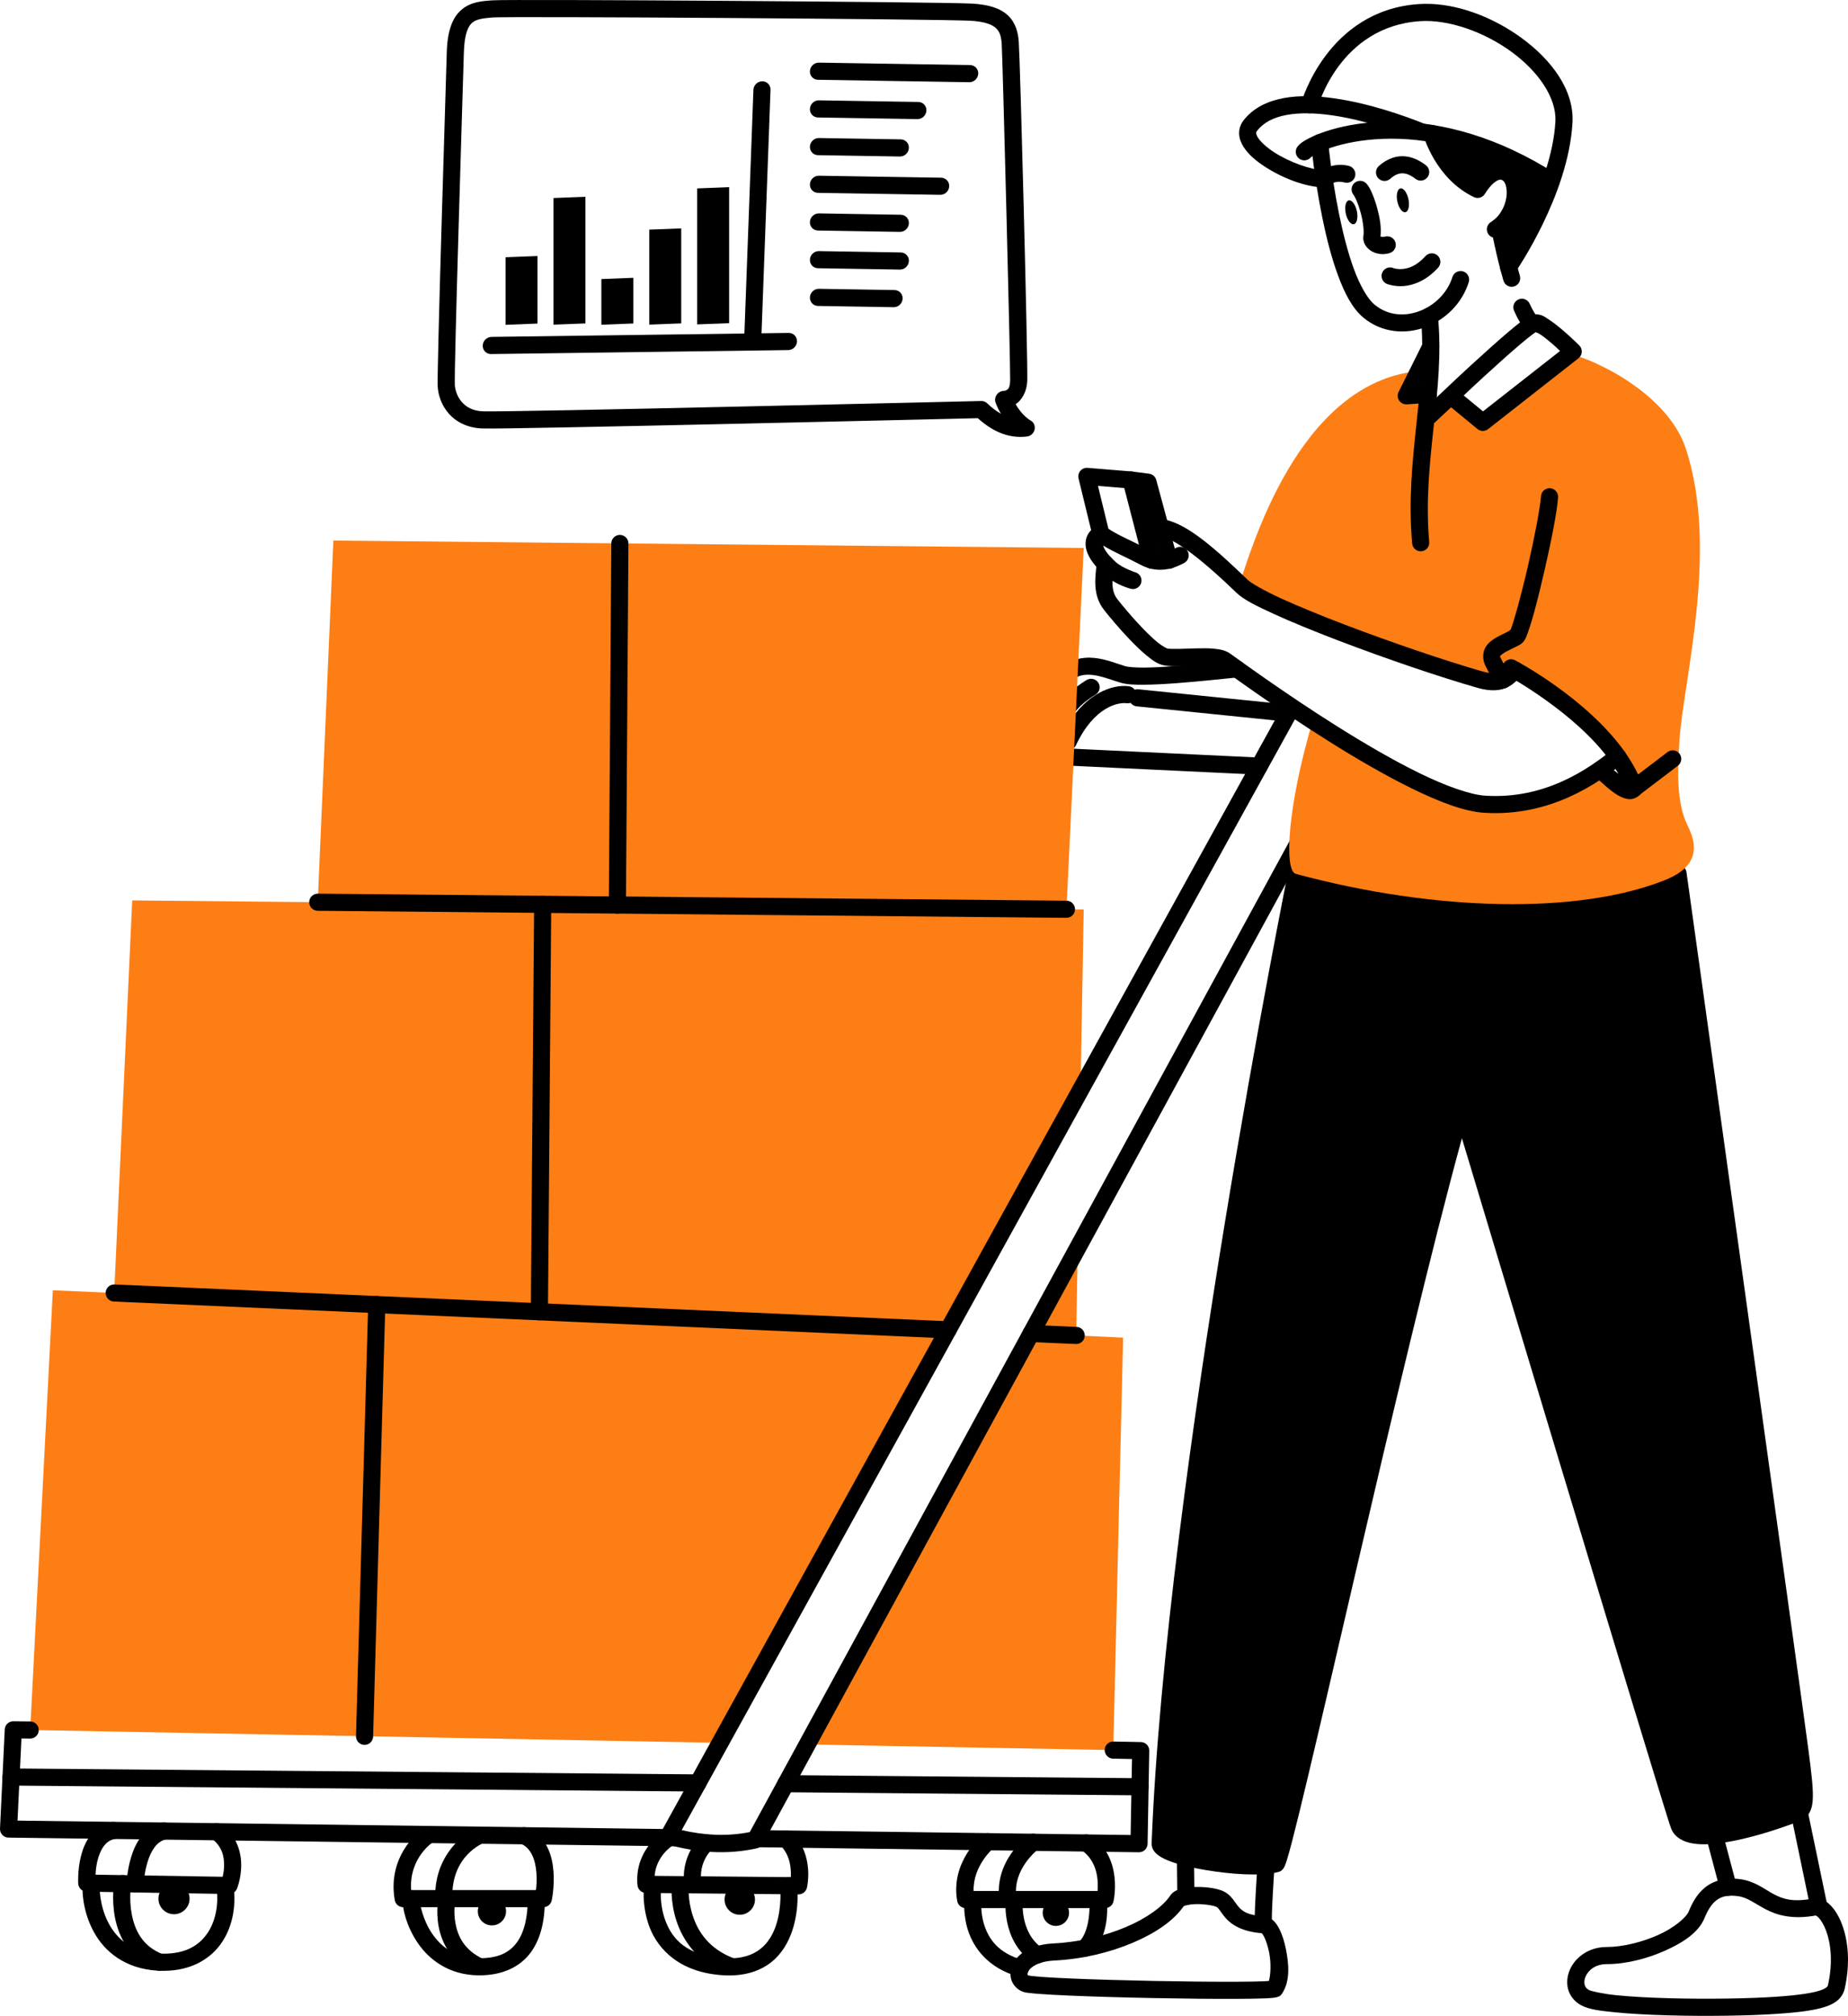 <svg width="155" height="169" viewBox="0 0 155 169" fill="none" xmlns="http://www.w3.org/2000/svg">
<g clip-path="url(#clip0_230_528)">
<path d="M90.981 55.151C90.151 55.225 89.277 55.563 88.541 56.341C88.41 56.479 88.339 56.663 88.344 56.854C88.35 57.044 88.43 57.225 88.568 57.356C88.707 57.487 88.891 57.557 89.081 57.552C89.272 57.547 89.452 57.467 89.583 57.328C90.266 56.607 90.887 56.507 91.639 56.587C92.39 56.666 93.211 57.004 93.999 57.236C94.529 57.391 95.163 57.41 95.959 57.405C96.755 57.398 97.683 57.349 98.64 57.278C100.554 57.136 102.585 56.912 103.805 56.792C103.899 56.782 103.99 56.755 104.073 56.71C104.157 56.666 104.23 56.605 104.29 56.533C104.35 56.46 104.395 56.376 104.422 56.285C104.449 56.195 104.459 56.1 104.449 56.007C104.44 55.913 104.413 55.822 104.368 55.738C104.324 55.655 104.263 55.582 104.19 55.522C104.118 55.462 104.034 55.417 103.943 55.39C103.853 55.362 103.758 55.353 103.665 55.362C102.425 55.484 100.411 55.707 98.534 55.846C97.596 55.915 96.692 55.963 95.949 55.968C95.207 55.973 94.596 55.914 94.404 55.858C93.747 55.665 92.831 55.268 91.79 55.158C91.53 55.131 91.258 55.126 90.981 55.151L90.981 55.151Z" fill="black"/>
<path d="M91.702 56.929C91.518 56.88 91.322 56.905 91.157 57C91.157 57 90.518 57.366 89.86 57.938C89.202 58.51 88.431 59.289 88.346 60.386C88.331 60.575 88.393 60.763 88.516 60.908C88.64 61.052 88.816 61.142 89.006 61.157C89.1 61.164 89.195 61.153 89.284 61.123C89.374 61.094 89.457 61.048 89.529 60.986C89.6 60.925 89.659 60.85 89.702 60.766C89.745 60.682 89.77 60.59 89.778 60.496C89.806 60.122 90.261 59.492 90.802 59.022C91.342 58.553 91.874 58.245 91.874 58.245C91.956 58.198 92.027 58.135 92.085 58.06C92.142 57.985 92.184 57.9 92.209 57.809C92.233 57.718 92.24 57.623 92.227 57.529C92.215 57.436 92.184 57.346 92.137 57.264C92.042 57.099 91.886 56.978 91.702 56.929Z" fill="black"/>
<path d="M94.088 57.513C92.601 57.601 90.464 58.646 88.948 61.862C88.908 61.947 88.885 62.039 88.881 62.134C88.876 62.228 88.89 62.322 88.922 62.411C88.954 62.499 89.003 62.581 89.066 62.651C89.13 62.721 89.206 62.777 89.292 62.818C89.377 62.858 89.469 62.881 89.563 62.885C89.658 62.89 89.752 62.876 89.841 62.844C89.929 62.812 90.011 62.763 90.081 62.7C90.15 62.636 90.207 62.559 90.247 62.474C91.787 59.209 93.811 58.868 94.5 58.956C94.593 58.968 94.688 58.961 94.779 58.937C94.87 58.912 94.955 58.869 95.03 58.812C95.105 58.754 95.167 58.682 95.214 58.6C95.26 58.518 95.291 58.428 95.302 58.334C95.314 58.241 95.308 58.146 95.283 58.055C95.258 57.964 95.216 57.879 95.158 57.804C95.1 57.729 95.028 57.667 94.946 57.62C94.865 57.573 94.774 57.543 94.681 57.531C94.499 57.508 94.3 57.501 94.088 57.513Z" fill="black"/>
<path d="M89.096 62.724C88.906 62.715 88.72 62.782 88.579 62.91C88.438 63.038 88.354 63.217 88.345 63.407C88.336 63.597 88.403 63.783 88.531 63.924C88.659 64.065 88.838 64.149 89.028 64.158L105.581 64.946C105.771 64.955 105.957 64.888 106.098 64.76C106.239 64.632 106.323 64.453 106.332 64.263C106.336 64.169 106.322 64.075 106.29 63.986C106.258 63.897 106.209 63.816 106.146 63.746C106.083 63.676 106.006 63.619 105.921 63.579C105.835 63.539 105.743 63.516 105.649 63.512L89.096 62.724Z" fill="black"/>
<mask id="mask0_230_528" style="mask-type:luminance" maskUnits="userSpaceOnUse" x="-211" y="-1707" width="377" height="1989">
<path d="M165.028 281.857L165.028 -1706.97H-210.668L-210.668 281.857H165.028Z" fill="white"/>
</mask>
<g mask="url(#mask0_230_528)">
<path fill-rule="evenodd" clip-rule="evenodd" d="M60.401 146.112L2.533 145.036L4.432 108.171L9.579 108.398L11.089 75.487L26.651 75.638L27.96 45.319L90.896 45.94L89.448 76.23L90.896 76.245L90.628 91.367L60.401 146.112ZM90.395 104.61L90.266 111.959L94.201 112.14L93.373 146.718L67.703 146.248L90.395 104.61Z" fill="#FD7E14"/>
</g>
<path d="M108.151 58.599C108.061 58.625 107.976 58.669 107.903 58.728C107.829 58.787 107.767 58.859 107.722 58.942L55.46 153.568C55.407 153.663 55.377 153.768 55.371 153.876C55.365 153.984 55.384 154.092 55.426 154.192C55.467 154.292 55.531 154.381 55.612 154.453C55.693 154.525 55.789 154.577 55.893 154.607C58.398 155.312 60.948 155.525 63.505 154.949C63.604 154.927 63.698 154.883 63.779 154.822C63.861 154.76 63.928 154.682 63.977 154.592L109.677 70.724C109.722 70.642 109.751 70.551 109.761 70.457C109.771 70.363 109.762 70.268 109.735 70.178C109.709 70.087 109.665 70.003 109.605 69.93C109.546 69.856 109.473 69.795 109.39 69.75C109.308 69.705 109.217 69.677 109.123 69.667C109.029 69.657 108.934 69.665 108.844 69.692C108.754 69.719 108.669 69.763 108.596 69.822C108.523 69.881 108.462 69.954 108.416 70.037L62.886 153.594C60.995 153.97 59.099 153.87 57.176 153.43L108.978 59.637C109.07 59.47 109.092 59.273 109.04 59.091C108.987 58.908 108.864 58.753 108.697 58.661C108.531 58.569 108.334 58.547 108.151 58.599Z" fill="black"/>
<path d="M141.042 72.576C140.933 72.526 140.812 72.504 140.692 72.513C140.571 72.522 140.455 72.561 140.354 72.626C140.088 72.798 139.766 72.971 139.377 73.118C139.374 73.12 139.37 73.121 139.366 73.123C132.402 75.896 120.524 75.704 108.923 72.582C108.828 72.556 108.729 72.55 108.632 72.565C108.535 72.579 108.442 72.613 108.359 72.665C108.275 72.716 108.203 72.785 108.147 72.865C108.091 72.946 108.052 73.037 108.033 73.133C108.033 73.133 97.779 123.969 96.592 154.524C96.573 155.045 96.909 155.366 97.198 155.57C97.486 155.775 97.822 155.925 98.215 156.069C99 156.355 100.012 156.591 101.105 156.773C103.285 157.136 105.692 157.31 107.193 156.948C107.433 156.893 107.522 156.785 107.58 156.722C107.638 156.658 107.664 156.615 107.687 156.576C107.733 156.499 107.757 156.442 107.783 156.379C107.834 156.253 107.882 156.11 107.939 155.929C108.051 155.567 108.191 155.062 108.36 154.418C108.697 153.13 109.147 151.289 109.685 149.027C110.763 144.503 112.195 138.299 113.771 131.526C116.684 119.008 120.056 104.766 122.617 95.425C123.252 97.534 126.652 108.839 130.765 122.458C133.005 129.875 135.266 137.349 137.01 143.08C137.882 145.946 138.625 148.376 139.171 150.147C139.717 151.918 140.033 152.942 140.165 153.291C140.454 154.053 141.22 154.424 141.996 154.549C142.772 154.674 143.668 154.617 144.653 154.464C146.623 154.157 148.937 153.441 150.926 152.678C151.275 152.546 151.619 152.263 151.801 151.902C151.983 151.541 152.038 151.151 152.051 150.695C152.076 149.783 151.918 148.545 151.671 146.626C151.166 142.721 141.454 73.13 141.454 73.13C141.438 73.011 141.391 72.897 141.319 72.801C141.247 72.704 141.152 72.627 141.042 72.577L141.042 72.576ZM109.3 74.147C120.872 77.14 132.552 77.378 139.889 74.46C139.991 74.421 140.077 74.376 140.173 74.334C140.432 76.192 149.771 143.13 150.247 146.81C150.494 148.724 150.635 149.964 150.616 150.654C150.606 151 150.552 151.192 150.52 151.255C150.488 151.318 150.513 151.299 150.42 151.334C150.419 151.334 150.417 151.335 150.416 151.335C148.496 152.072 146.233 152.764 144.432 153.044C143.532 153.185 142.745 153.215 142.224 153.131C141.703 153.048 141.558 152.914 141.507 152.781C141.47 152.684 141.088 151.491 140.543 149.723C139.998 147.956 139.256 145.526 138.384 142.662C136.641 136.932 134.38 129.46 132.14 122.043C127.66 107.209 123.265 92.599 123.265 92.599C123.22 92.45 123.129 92.32 123.004 92.228C122.879 92.136 122.728 92.087 122.573 92.088C122.418 92.089 122.268 92.14 122.144 92.234C122.02 92.328 121.931 92.459 121.888 92.608C119.255 101.827 115.526 117.65 112.373 131.199C110.797 137.974 109.365 144.179 108.289 148.694C107.751 150.951 107.302 152.787 106.971 154.054C106.805 154.688 106.668 155.181 106.568 155.501C106.555 155.544 106.549 155.553 106.537 155.59C105.419 155.761 103.236 155.672 101.34 155.356C100.307 155.184 99.352 154.954 98.707 154.719C98.388 154.603 98.15 154.481 98.036 154.402C99.218 124.744 108.875 76.267 109.3 74.146L109.3 74.147ZM98.027 154.578C98.027 154.578 98.027 154.578 98.027 154.576V154.578Z" fill="black"/>
<mask id="mask1_230_528" style="mask-type:luminance" maskUnits="userSpaceOnUse" x="-211" y="-1707" width="377" height="1989">
<path d="M165.028 281.857L165.028 -1706.97H-210.668L-210.668 281.857H165.028Z" fill="white"/>
</mask>
<g mask="url(#mask1_230_528)">
<path fill-rule="evenodd" clip-rule="evenodd" d="M108.737 73.275C120.447 76.427 132.403 76.669 139.632 73.79C140.072 73.624 140.44 73.427 140.744 73.23C140.744 73.23 150.465 142.9 150.959 146.718C151.453 150.552 151.559 151.673 150.673 152.006C146.764 153.506 141.515 154.825 140.836 153.037C140.158 151.249 122.578 92.806 122.578 92.806C117.334 111.171 107.655 156.112 107.034 156.249C104.547 156.855 97.266 155.719 97.31 154.552C98.491 124.126 108.737 73.275 108.737 73.275Z" fill="black"/>
</g>
<mask id="mask2_230_528" style="mask-type:luminance" maskUnits="userSpaceOnUse" x="-211" y="-1707" width="377" height="1989">
<path d="M165.028 281.857L165.028 -1706.97H-210.668L-210.668 281.857H165.028Z" fill="white"/>
</mask>
<g mask="url(#mask2_230_528)">
<path fill-rule="evenodd" clip-rule="evenodd" d="M103.959 48.94C104.889 46.349 108.811 32.076 118.979 31.106L117.949 33.182L119.794 33.061C119.73 33.758 119.656 34.455 119.58 35.152C119.58 35.152 120.459 34.318 121.672 33.182L124.373 35.409L131.672 29.682C133.549 30.06 139.858 32.909 141.407 37.637C144.181 46.122 141.204 56.956 140.862 62.077C140.706 64.411 140.579 67.229 141.527 69.169C142.107 70.35 142.964 72.472 139.632 73.79C132.392 76.669 120.409 76.427 108.682 73.26C107.693 73.002 107.968 67.623 110.101 60.441C115.039 63.653 121.224 67.229 124.559 67.426C128.768 67.684 132.025 66.032 134.227 64.517C136.952 67.123 137.133 66.168 137.019 65.865C136.693 65.032 136.228 64.214 135.675 63.426C133.043 59.744 128.406 56.941 127.09 56.183C126.507 56.623 126.148 57.547 124.158 56.986C117.953 55.213 105.881 50.789 104.194 49.168C104.115 49.092 104.036 49.016 103.959 48.94Z" fill="#FD7E14"/>
</g>
<path d="M41.279 0.029C41.277 0.029 41.275 0.029 41.273 0.029C40.452 0.092 39.511 0.14 38.721 0.805C37.931 1.471 37.524 2.607 37.472 4.389C37.423 6.062 37.214 12.774 37.026 19.208C36.933 22.426 36.844 25.575 36.785 27.992C36.755 29.201 36.732 30.227 36.719 30.989C36.706 31.751 36.696 32.181 36.715 32.445C36.764 33.16 37.035 33.98 37.637 34.669C38.239 35.358 39.197 35.88 40.457 35.92C41.135 35.945 43.921 35.897 47.94 35.819C51.96 35.742 57.114 35.631 62.201 35.517C72.242 35.293 81.761 35.065 82.014 35.059C83.136 36.07 84.492 36.795 86.134 36.597C86.287 36.579 86.433 36.511 86.549 36.405C86.665 36.299 86.745 36.16 86.777 36.007C86.81 35.855 86.793 35.699 86.729 35.561C86.665 35.423 86.558 35.311 86.422 35.242C86.422 35.242 85.739 34.863 85.188 33.886C85.688 33.556 86.138 32.854 86.162 31.867C86.209 29.841 85.573 5.313 85.45 3.524C85.395 2.735 85.193 1.904 84.544 1.296C83.895 0.687 82.912 0.374 81.492 0.3C80.754 0.262 78.058 0.224 74.297 0.183C70.536 0.142 65.755 0.103 61.007 0.071C56.258 0.039 51.543 0.014 47.911 0.004C46.096 -0.001 44.551 -0.002 43.407 0.002C42.264 0.005 41.58 0.009 41.279 0.029L41.279 0.029ZM41.322 1.463C41.431 1.456 42.219 1.443 43.356 1.439C44.494 1.436 46.037 1.437 47.852 1.442C51.48 1.451 56.194 1.476 60.941 1.508C65.688 1.54 70.468 1.58 74.226 1.62C77.984 1.661 80.767 1.705 81.362 1.736C82.606 1.801 83.228 2.069 83.541 2.363C83.855 2.656 83.974 3.047 84.018 3.679C84.092 4.763 84.757 30.58 84.726 31.89C84.711 32.538 84.544 32.63 84.433 32.7C84.322 32.77 84.234 32.77 84.234 32.77C84.115 32.766 83.995 32.792 83.886 32.845C83.777 32.898 83.682 32.978 83.61 33.075C83.538 33.173 83.49 33.287 83.472 33.406C83.453 33.524 83.465 33.645 83.505 33.756C83.632 34.109 83.79 34.412 83.955 34.692C83.564 34.462 83.18 34.179 82.794 33.808C82.662 33.681 82.483 33.612 82.297 33.617C82.297 33.617 72.396 33.854 62.224 34.081C57.139 34.195 51.985 34.306 47.968 34.383C43.951 34.461 40.975 34.5 40.565 34.485C40.564 34.485 40.562 34.485 40.56 34.485C39.65 34.457 39.108 34.129 38.734 33.701C38.359 33.273 38.176 32.709 38.147 32.291C38.146 32.268 38.142 31.713 38.154 30.959C38.167 30.203 38.19 29.18 38.22 27.973C38.28 25.56 38.368 22.412 38.461 19.196C38.648 12.763 38.858 6.057 38.907 4.377C38.953 2.791 39.287 2.171 39.62 1.891C39.952 1.612 40.516 1.526 41.322 1.464L41.322 1.463Z" fill="black"/>
<path d="M41.224 28.244C41.13 28.246 41.036 28.266 40.948 28.303C40.86 28.34 40.779 28.394 40.711 28.462C40.643 28.529 40.588 28.609 40.55 28.697C40.511 28.785 40.49 28.878 40.488 28.973C40.486 29.067 40.502 29.16 40.536 29.247C40.569 29.334 40.62 29.412 40.685 29.478C40.75 29.544 40.828 29.596 40.914 29.631C41 29.666 41.093 29.683 41.187 29.682L66.112 29.349C66.206 29.347 66.3 29.327 66.388 29.29C66.476 29.253 66.556 29.199 66.625 29.131C66.693 29.063 66.748 28.984 66.786 28.896C66.825 28.808 66.845 28.715 66.848 28.62C66.853 28.43 66.782 28.248 66.651 28.115C66.519 27.982 66.339 27.909 66.149 27.911L41.224 28.244Z" fill="black"/>
<path d="M63.936 6.815C63.746 6.815 63.561 6.891 63.421 7.026C63.282 7.161 63.199 7.344 63.192 7.535L62.411 28.672C62.404 28.863 62.472 29.046 62.602 29.18C62.731 29.315 62.911 29.39 63.101 29.39C63.196 29.39 63.29 29.371 63.378 29.334C63.466 29.298 63.547 29.245 63.617 29.178C63.686 29.111 63.742 29.032 63.781 28.945C63.82 28.858 63.842 28.764 63.846 28.67L64.627 7.532C64.63 7.438 64.615 7.344 64.582 7.257C64.55 7.17 64.5 7.091 64.436 7.025C64.371 6.958 64.294 6.905 64.209 6.869C64.123 6.833 64.03 6.815 63.936 6.815Z" fill="black"/>
<path d="M68.687 5.252C68.593 5.25 68.499 5.267 68.41 5.302C68.321 5.337 68.239 5.389 68.168 5.454C68.098 5.52 68.041 5.598 68 5.685C67.96 5.772 67.936 5.865 67.931 5.959C67.92 6.15 67.986 6.333 68.113 6.47C68.24 6.607 68.418 6.686 68.608 6.689L81.292 6.893C81.387 6.894 81.481 6.877 81.57 6.842C81.659 6.808 81.741 6.756 81.811 6.69C81.881 6.625 81.938 6.546 81.979 6.46C82.02 6.373 82.043 6.28 82.049 6.185C82.054 6.091 82.04 5.997 82.009 5.91C81.978 5.822 81.929 5.742 81.867 5.674C81.804 5.606 81.728 5.552 81.642 5.514C81.558 5.477 81.465 5.457 81.371 5.455L68.687 5.252Z" fill="black"/>
<path d="M68.687 8.412C68.497 8.409 68.31 8.482 68.169 8.614C68.027 8.747 67.941 8.928 67.931 9.119C67.92 9.309 67.986 9.493 68.113 9.63C68.24 9.767 68.418 9.846 68.608 9.849L76.945 9.985C77.039 9.986 77.133 9.969 77.222 9.935C77.311 9.9 77.393 9.848 77.463 9.783C77.533 9.717 77.59 9.639 77.631 9.552C77.672 9.465 77.696 9.372 77.701 9.278C77.706 9.184 77.693 9.09 77.661 9.002C77.63 8.914 77.582 8.834 77.519 8.766C77.456 8.699 77.38 8.645 77.295 8.607C77.21 8.57 77.118 8.549 77.023 8.548L68.687 8.412Z" fill="black"/>
<path d="M68.687 11.572C68.593 11.57 68.499 11.587 68.41 11.622C68.321 11.656 68.239 11.708 68.169 11.774C68.099 11.839 68.041 11.918 68.001 12.004C67.96 12.091 67.936 12.184 67.931 12.278C67.926 12.373 67.939 12.466 67.97 12.554C68.001 12.642 68.05 12.722 68.113 12.79C68.176 12.858 68.252 12.912 68.337 12.949C68.422 12.987 68.514 13.007 68.608 13.009L75.475 13.121C75.665 13.125 75.851 13.052 75.993 12.919C76.135 12.787 76.22 12.605 76.231 12.415C76.242 12.224 76.176 12.04 76.049 11.903C75.922 11.766 75.744 11.688 75.554 11.684L68.687 11.572Z" fill="black"/>
<path d="M68.687 14.732C68.497 14.729 68.31 14.802 68.169 14.934C68.027 15.067 67.941 15.248 67.931 15.439C67.926 15.533 67.939 15.627 67.97 15.715C68.001 15.802 68.05 15.883 68.113 15.95C68.176 16.018 68.252 16.072 68.337 16.11C68.422 16.147 68.514 16.167 68.608 16.169L78.857 16.334C78.951 16.336 79.045 16.319 79.134 16.284C79.223 16.25 79.305 16.198 79.375 16.132C79.445 16.067 79.503 15.988 79.543 15.902C79.584 15.815 79.608 15.722 79.613 15.628C79.618 15.533 79.605 15.439 79.574 15.352C79.543 15.264 79.494 15.184 79.431 15.116C79.368 15.048 79.292 14.994 79.207 14.957C79.122 14.919 79.03 14.899 78.936 14.898L68.687 14.732Z" fill="black"/>
<path d="M68.687 17.891C68.593 17.89 68.499 17.907 68.41 17.942C68.321 17.976 68.239 18.028 68.169 18.093C68.099 18.159 68.041 18.238 68.001 18.324C67.96 18.411 67.936 18.504 67.931 18.598C67.926 18.692 67.939 18.786 67.97 18.874C68.001 18.962 68.05 19.042 68.113 19.11C68.176 19.177 68.252 19.232 68.337 19.269C68.422 19.307 68.514 19.327 68.608 19.328L75.475 19.441C75.665 19.444 75.851 19.372 75.993 19.239C76.135 19.107 76.22 18.925 76.231 18.735C76.242 18.544 76.176 18.36 76.049 18.223C75.922 18.086 75.744 18.007 75.554 18.004L68.687 17.891Z" fill="black"/>
<path d="M68.687 21.051C68.593 21.05 68.499 21.067 68.41 21.101C68.321 21.136 68.239 21.188 68.169 21.253C68.099 21.319 68.041 21.397 68.001 21.484C67.96 21.571 67.936 21.664 67.931 21.758C67.926 21.852 67.939 21.946 67.97 22.034C68.001 22.122 68.05 22.202 68.113 22.27C68.176 22.338 68.252 22.392 68.337 22.429C68.422 22.467 68.514 22.487 68.608 22.488L75.475 22.601C75.665 22.605 75.851 22.532 75.993 22.399C76.135 22.267 76.22 22.085 76.231 21.894C76.242 21.704 76.176 21.52 76.049 21.383C75.922 21.246 75.744 21.167 75.554 21.164L68.687 21.051Z" fill="black"/>
<path d="M68.688 24.212C68.498 24.209 68.311 24.281 68.169 24.414C68.028 24.546 67.942 24.728 67.931 24.918C67.926 25.013 67.939 25.107 67.971 25.194C68.002 25.282 68.05 25.362 68.113 25.43C68.176 25.498 68.252 25.552 68.337 25.59C68.422 25.627 68.514 25.647 68.609 25.649L74.95 25.754C75.044 25.755 75.139 25.738 75.228 25.703C75.317 25.669 75.399 25.617 75.469 25.552C75.539 25.486 75.596 25.407 75.637 25.321C75.678 25.234 75.702 25.141 75.707 25.047C75.712 24.952 75.699 24.859 75.668 24.771C75.636 24.683 75.588 24.603 75.525 24.535C75.462 24.467 75.386 24.413 75.301 24.376C75.216 24.338 75.124 24.318 75.03 24.316L68.688 24.212Z" fill="black"/>
<path d="M117.582 13.095C116.879 13.106 116.216 13.417 115.652 13.915C115.581 13.977 115.523 14.053 115.482 14.137C115.44 14.222 115.416 14.314 115.41 14.408C115.404 14.502 115.417 14.597 115.447 14.686C115.478 14.775 115.526 14.858 115.588 14.928C115.65 14.999 115.726 15.057 115.811 15.098C115.895 15.14 115.987 15.164 116.082 15.17C116.176 15.176 116.27 15.164 116.359 15.133C116.448 15.102 116.531 15.055 116.601 14.992C116.982 14.657 117.296 14.536 117.604 14.531C117.911 14.527 118.27 14.643 118.72 14.991C118.871 15.108 119.062 15.16 119.251 15.135C119.439 15.111 119.611 15.013 119.727 14.862C119.785 14.788 119.827 14.702 119.852 14.611C119.877 14.52 119.883 14.425 119.871 14.332C119.859 14.238 119.829 14.148 119.782 14.066C119.735 13.984 119.673 13.913 119.598 13.855C118.97 13.37 118.285 13.085 117.582 13.095Z" fill="black"/>
<path d="M117.427 10.206C116.91 10.188 116.411 10.19 115.932 10.206C114.017 10.278 112.424 10.61 111.234 11.001C110.639 11.196 110.146 11.405 109.756 11.61C109.365 11.815 109.088 11.982 108.852 12.26C108.728 12.405 108.668 12.593 108.683 12.783C108.698 12.973 108.788 13.148 108.933 13.272C109.078 13.395 109.266 13.456 109.456 13.441C109.646 13.426 109.822 13.336 109.945 13.191C109.928 13.211 110.119 13.041 110.423 12.882C110.726 12.722 111.153 12.539 111.682 12.366C112.74 12.018 114.207 11.708 115.986 11.642C119.543 11.508 124.344 12.338 129.723 15.785C129.803 15.835 129.891 15.87 129.984 15.887C130.077 15.903 130.172 15.902 130.264 15.881C130.356 15.861 130.444 15.823 130.521 15.769C130.598 15.715 130.664 15.647 130.715 15.567C130.766 15.488 130.801 15.399 130.817 15.306C130.834 15.213 130.832 15.118 130.812 15.026C130.792 14.934 130.753 14.847 130.7 14.769C130.646 14.692 130.577 14.626 130.498 14.575C125.581 11.425 121.049 10.333 117.427 10.205V10.206Z" fill="black"/>
<path d="M110.616 11.254C110.426 11.271 110.251 11.364 110.13 11.511C110.009 11.657 109.95 11.846 109.968 12.036C109.968 12.036 110.241 14.969 110.905 18.23C111.237 19.86 111.665 21.575 112.218 23.072C112.77 24.568 113.417 25.857 114.375 26.645C115.909 27.908 117.88 28.05 119.545 27.432C121.21 26.815 122.629 25.454 123.191 23.653C123.248 23.471 123.23 23.274 123.142 23.105C123.054 22.937 122.902 22.81 122.72 22.753C122.538 22.697 122.342 22.714 122.173 22.803C122.004 22.891 121.878 23.043 121.821 23.225C121.405 24.56 120.311 25.616 119.046 26.086C117.78 26.555 116.403 26.455 115.287 25.536C114.715 25.066 114.077 23.962 113.565 22.575C113.053 21.188 112.635 19.529 112.313 17.944C111.667 14.772 111.398 11.902 111.398 11.902C111.389 11.808 111.362 11.717 111.318 11.634C111.274 11.55 111.214 11.476 111.141 11.416C111.069 11.356 110.985 11.311 110.895 11.283C110.805 11.255 110.71 11.245 110.616 11.254L110.616 11.254Z" fill="black"/>
<path d="M114.133 15.162C114.039 15.155 113.944 15.166 113.855 15.196C113.765 15.225 113.682 15.272 113.611 15.333C113.539 15.395 113.48 15.47 113.438 15.554C113.395 15.638 113.37 15.73 113.363 15.824C113.356 15.918 113.367 16.012 113.397 16.102C113.426 16.192 113.473 16.275 113.535 16.346C113.543 16.357 113.677 16.567 113.792 16.841C113.907 17.114 114.027 17.463 114.126 17.828C114.326 18.559 114.42 19.394 114.358 19.755C114.254 20.355 114.647 20.842 115.069 21.075C115.491 21.308 116.022 21.378 116.56 21.216C116.65 21.189 116.735 21.144 116.808 21.085C116.881 21.025 116.941 20.952 116.986 20.869C117.031 20.786 117.059 20.695 117.068 20.601C117.078 20.507 117.069 20.412 117.042 20.322C116.987 20.14 116.862 19.986 116.695 19.896C116.527 19.806 116.33 19.786 116.148 19.84C115.992 19.887 115.858 19.858 115.787 19.825C115.877 19.064 115.726 18.234 115.512 17.449C115.396 17.027 115.26 16.627 115.116 16.283C114.971 15.939 114.843 15.663 114.623 15.408C114.499 15.264 114.323 15.175 114.133 15.161L114.133 15.162ZM115.772 19.999C115.772 19.999 115.772 19.999 115.772 19.999C115.772 19.999 115.772 19.999 115.772 19.997V19.999Z" fill="black"/>
<path d="M120.059 21.237C119.964 21.241 119.872 21.264 119.787 21.305C119.702 21.345 119.625 21.402 119.562 21.472C118.802 22.311 118.127 22.509 117.631 22.551C117.134 22.593 116.874 22.474 116.874 22.474C116.788 22.438 116.694 22.418 116.6 22.418C116.506 22.417 116.412 22.435 116.325 22.47C116.238 22.506 116.158 22.558 116.091 22.624C116.024 22.69 115.97 22.769 115.934 22.856C115.897 22.943 115.878 23.036 115.877 23.131C115.876 23.225 115.894 23.318 115.93 23.406C115.965 23.493 116.017 23.573 116.084 23.64C116.15 23.707 116.228 23.761 116.315 23.797C116.315 23.797 116.933 24.05 117.75 23.982C118.567 23.914 119.643 23.521 120.626 22.436C120.753 22.295 120.82 22.109 120.811 21.919C120.801 21.729 120.717 21.55 120.576 21.422C120.435 21.294 120.249 21.227 120.059 21.237Z" fill="black"/>
<path d="M119.893 10.506C119.71 10.56 119.556 10.683 119.465 10.85C119.373 11.017 119.351 11.213 119.405 11.396C119.405 11.396 120.398 14.981 123.625 16.526C123.789 16.604 123.977 16.617 124.151 16.563C124.324 16.508 124.471 16.389 124.56 16.231C124.56 16.231 124.811 15.799 125.161 15.457C125.335 15.286 125.528 15.152 125.67 15.099C125.812 15.045 125.873 15.041 126.001 15.102C126.093 15.146 126.203 15.257 126.287 15.508C126.371 15.758 126.404 16.124 126.351 16.515C126.244 17.299 125.804 18.151 125.049 18.615C124.887 18.715 124.771 18.875 124.727 19.06C124.683 19.245 124.714 19.44 124.814 19.603C124.863 19.683 124.928 19.753 125.004 19.808C125.08 19.863 125.167 19.903 125.259 19.925C125.35 19.947 125.445 19.951 125.538 19.936C125.632 19.921 125.721 19.888 125.801 19.838C126.993 19.106 127.615 17.866 127.773 16.71C127.852 16.133 127.82 15.566 127.649 15.053C127.478 14.541 127.147 14.058 126.619 13.806C126.128 13.572 125.583 13.598 125.164 13.755C124.745 13.914 124.421 14.173 124.156 14.431C123.98 14.604 123.867 14.764 123.742 14.926C121.6 13.582 120.783 10.996 120.783 10.996C120.757 10.905 120.713 10.821 120.654 10.747C120.595 10.674 120.522 10.612 120.439 10.567C120.357 10.521 120.266 10.493 120.172 10.483C120.079 10.472 119.984 10.48 119.893 10.507V10.506Z" fill="black"/>
<path d="M119.812 25.785C119.623 25.805 119.449 25.898 119.328 26.046C119.208 26.193 119.151 26.383 119.17 26.572C119.77 32.496 117.811 38.44 118.444 45.564C118.452 45.658 118.479 45.749 118.523 45.833C118.566 45.917 118.626 45.991 118.698 46.051C118.771 46.112 118.854 46.158 118.944 46.186C119.034 46.214 119.129 46.224 119.223 46.216C119.412 46.199 119.587 46.108 119.71 45.962C119.832 45.815 119.891 45.627 119.874 45.437C119.271 38.652 121.238 32.746 120.599 26.427C120.579 26.238 120.486 26.064 120.338 25.943C120.191 25.823 120.002 25.766 119.812 25.785Z" fill="black"/>
<path d="M119.779 28.364C119.69 28.394 119.607 28.442 119.536 28.503C119.465 28.565 119.407 28.641 119.365 28.725L117.306 32.862C117.25 32.975 117.224 33.101 117.232 33.227C117.24 33.353 117.281 33.474 117.351 33.58C117.421 33.685 117.518 33.77 117.631 33.825C117.744 33.881 117.87 33.907 117.996 33.898L119.841 33.777C120.031 33.764 120.208 33.677 120.333 33.534C120.459 33.391 120.522 33.203 120.51 33.013C120.497 32.823 120.41 32.646 120.267 32.52C120.124 32.395 119.937 32.331 119.747 32.344L119.148 32.383L120.65 29.365C120.692 29.281 120.717 29.189 120.723 29.095C120.73 29.001 120.718 28.906 120.688 28.817C120.658 28.727 120.611 28.645 120.549 28.574C120.487 28.503 120.411 28.444 120.327 28.402C120.157 28.317 119.96 28.304 119.779 28.364Z" fill="black"/>
<path d="M128.687 26.36C128.353 26.386 128.283 26.478 128.146 26.561C128.01 26.643 127.867 26.743 127.704 26.863C127.38 27.105 126.982 27.43 126.528 27.815C125.621 28.586 124.495 29.598 123.393 30.606C122.239 31.663 121.948 31.951 121.136 32.715C121.13 32.718 121.124 32.721 121.118 32.724C121.117 32.728 121.116 32.731 121.115 32.735C120.39 33.417 119.085 34.632 119.085 34.632C119.017 34.697 118.962 34.775 118.924 34.861C118.886 34.947 118.865 35.04 118.863 35.134C118.86 35.228 118.877 35.322 118.911 35.41C118.945 35.498 118.996 35.579 119.061 35.647C119.192 35.785 119.373 35.865 119.563 35.869C119.753 35.874 119.938 35.803 120.075 35.671C120.075 35.671 121.211 34.615 121.71 34.144L123.916 35.963C124.042 36.067 124.2 36.125 124.364 36.127C124.527 36.129 124.687 36.075 124.815 35.974L132.397 30.034C132.477 29.971 132.542 29.893 132.589 29.803C132.637 29.713 132.664 29.614 132.67 29.512C132.677 29.411 132.661 29.309 132.625 29.215C132.589 29.119 132.533 29.033 132.462 28.961C132.462 28.961 131.834 28.332 131.101 27.704C130.734 27.389 130.341 27.074 129.961 26.823C129.581 26.573 129.29 26.311 128.687 26.359L128.687 26.36ZM128.805 27.848C128.89 27.88 129.029 27.93 129.171 28.024C129.464 28.217 129.826 28.503 130.167 28.795C130.529 29.106 130.61 29.198 130.848 29.424L124.384 34.488L122.768 33.156C123.454 32.514 123.549 32.411 124.363 31.666C125.458 30.663 126.576 29.659 127.457 28.91C127.898 28.536 128.281 28.224 128.561 28.016C128.666 27.938 128.736 27.892 128.805 27.848Z" fill="black"/>
<path d="M125.64 18.278C125.453 18.311 125.287 18.418 125.178 18.575C125.07 18.731 125.028 18.924 125.062 19.112C125.062 19.112 125.461 21.327 126.1 23.525C126.126 23.616 126.17 23.7 126.229 23.774C126.288 23.847 126.361 23.909 126.444 23.954C126.527 23.999 126.617 24.028 126.711 24.038C126.805 24.049 126.9 24.041 126.99 24.014C127.173 23.961 127.327 23.837 127.419 23.67C127.51 23.503 127.532 23.307 127.479 23.124C126.867 21.021 126.474 18.856 126.474 18.856C126.44 18.669 126.334 18.503 126.177 18.394C126.021 18.286 125.828 18.244 125.64 18.278ZM127.904 25.09C127.816 25.057 127.722 25.041 127.628 25.043C127.533 25.046 127.441 25.067 127.355 25.106C127.181 25.183 127.045 25.327 126.977 25.504C126.908 25.682 126.914 25.88 126.991 26.054C127.284 26.711 127.589 27.272 128.029 27.688C128.167 27.819 128.352 27.89 128.542 27.884C128.732 27.879 128.913 27.798 129.043 27.66C129.174 27.521 129.245 27.337 129.239 27.146C129.234 26.956 129.153 26.776 129.015 26.645C128.841 26.48 128.558 26.042 128.303 25.469C128.264 25.383 128.209 25.305 128.141 25.24C128.072 25.175 127.992 25.125 127.904 25.091V25.09Z" fill="black"/>
<path d="M120.077 0.332C119.71 0.315 119.347 0.318 118.988 0.342C111.3 0.875 109.147 8.597 109.147 8.597C109.096 8.781 109.121 8.977 109.215 9.142C109.31 9.308 109.466 9.429 109.649 9.479C109.74 9.504 109.835 9.511 109.929 9.499C110.022 9.487 110.113 9.457 110.195 9.41C110.277 9.363 110.348 9.301 110.406 9.226C110.464 9.152 110.506 9.067 110.531 8.976C110.531 8.976 112.332 2.243 119.087 1.775C121.472 1.61 124.458 2.662 126.748 4.325C129.038 5.989 130.564 8.214 130.458 10.187C130.167 15.63 125.934 21.974 125.934 21.974C125.881 22.052 125.844 22.14 125.825 22.232C125.806 22.324 125.805 22.419 125.823 22.512C125.84 22.605 125.876 22.693 125.928 22.772C125.98 22.851 126.046 22.919 126.124 22.972C126.282 23.079 126.475 23.119 126.662 23.083C126.849 23.048 127.014 22.939 127.122 22.782C127.122 22.782 131.565 16.368 131.892 10.264C132.038 7.54 130.12 5 127.592 3.163C125.38 1.556 122.646 0.45 120.077 0.331V0.332Z" fill="black"/>
<mask id="mask3_230_528" style="mask-type:luminance" maskUnits="userSpaceOnUse" x="-211" y="-1707" width="377" height="1989">
<path d="M165.028 281.857L165.028 -1706.97H-210.668L-210.668 281.857H165.028Z" fill="white"/>
</mask>
<g mask="url(#mask3_230_528)">
<path fill-rule="evenodd" clip-rule="evenodd" d="M120.094 11.196C123.053 11.681 126.463 12.847 130.111 15.181C128.732 19.136 126.528 22.378 126.528 22.378C126.056 20.575 125.768 18.984 125.768 18.984C127.389 17.666 127.472 15.014 126.31 14.454C125.073 13.863 123.935 15.878 123.935 15.878C121.054 14.499 120.094 11.196 120.094 11.196Z" fill="black"/>
</g>
<path d="M109.736 8.064C109.02 8.054 108.321 8.102 107.657 8.225C106.327 8.471 105.107 9.043 104.289 10.106C104.034 10.44 103.907 10.864 103.932 11.26C103.957 11.655 104.107 12.01 104.311 12.328C104.72 12.964 105.357 13.499 106.102 13.981C107.592 14.946 109.497 15.68 111.052 15.716C111.146 15.718 111.239 15.702 111.327 15.668C111.415 15.633 111.496 15.582 111.564 15.517C111.632 15.452 111.687 15.374 111.725 15.288C111.763 15.201 111.784 15.109 111.786 15.014C111.788 14.92 111.772 14.826 111.738 14.738C111.703 14.65 111.652 14.57 111.587 14.502C111.522 14.434 111.444 14.379 111.358 14.341C111.272 14.303 111.179 14.282 111.085 14.28C110.002 14.255 108.159 13.602 106.882 12.775C106.243 12.362 105.742 11.899 105.519 11.552C105.408 11.379 105.369 11.245 105.365 11.17C105.36 11.095 105.363 11.066 105.428 10.981C105.979 10.264 106.819 9.84 107.919 9.636C109.018 9.433 110.348 9.471 111.718 9.667C114.457 10.058 117.346 11.064 119.013 11.739C119.1 11.774 119.194 11.792 119.288 11.792C119.382 11.791 119.475 11.771 119.562 11.735C119.649 11.698 119.728 11.644 119.794 11.577C119.86 11.51 119.912 11.43 119.947 11.343C120.019 11.166 120.017 10.969 119.943 10.793C119.869 10.618 119.728 10.479 119.551 10.408C117.813 9.704 114.858 8.665 111.921 8.245C111.187 8.14 110.453 8.073 109.737 8.064L109.736 8.064Z" fill="black"/>
<path d="M112.596 13.824C111.379 13.751 110.562 14.489 110.562 14.489C110.427 14.623 110.351 14.805 110.35 14.995C110.349 15.186 110.423 15.369 110.557 15.504C110.691 15.639 110.873 15.716 111.063 15.717C111.254 15.718 111.437 15.644 111.572 15.51C111.572 15.51 111.915 15.08 112.787 15.301C112.878 15.325 112.973 15.33 113.067 15.316C113.16 15.303 113.25 15.271 113.331 15.223C113.412 15.175 113.483 15.111 113.539 15.035C113.595 14.96 113.636 14.874 113.66 14.782C113.706 14.598 113.678 14.402 113.581 14.239C113.484 14.075 113.325 13.956 113.141 13.909C112.952 13.861 112.77 13.834 112.596 13.824L112.596 13.824Z" fill="black"/>
<mask id="mask4_230_528" style="mask-type:luminance" maskUnits="userSpaceOnUse" x="-211" y="-1707" width="377" height="1989">
<path d="M164.836 281.821L165.027 -1706.97L-210.478 -1706.93L-210.669 281.857L164.836 281.821Z" fill="white"/>
</mask>
<g mask="url(#mask4_230_528)">
<path fill-rule="evenodd" clip-rule="evenodd" d="M118.131 16.693C118.187 16.958 118.192 17.223 118.145 17.428C118.098 17.634 118.002 17.765 117.878 17.791C117.755 17.817 117.615 17.737 117.488 17.568C117.361 17.399 117.258 17.156 117.201 16.891C117.145 16.626 117.14 16.361 117.188 16.155C117.235 15.95 117.331 15.819 117.454 15.793C117.577 15.767 117.718 15.847 117.845 16.016C117.972 16.184 118.075 16.428 118.131 16.693Z" fill="black"/>
</g>
<mask id="mask5_230_528" style="mask-type:luminance" maskUnits="userSpaceOnUse" x="-211" y="-1707" width="377" height="1989">
<path d="M164.836 281.821L165.027 -1706.97L-210.478 -1706.93L-210.669 281.857L164.836 281.821Z" fill="white"/>
</mask>
<g mask="url(#mask5_230_528)">
<path fill-rule="evenodd" clip-rule="evenodd" d="M113.805 17.697C113.861 17.962 113.866 18.226 113.819 18.432C113.771 18.638 113.676 18.769 113.552 18.795C113.429 18.821 113.288 18.741 113.161 18.572C113.034 18.403 112.932 18.16 112.875 17.895C112.819 17.63 112.814 17.365 112.861 17.16C112.909 16.954 113.005 16.823 113.128 16.797C113.251 16.771 113.392 16.851 113.519 17.02C113.646 17.189 113.749 17.432 113.805 17.697Z" fill="black"/>
</g>
<path d="M130.018 40.931C129.924 40.924 129.83 40.936 129.74 40.965C129.651 40.995 129.568 41.042 129.497 41.104C129.425 41.166 129.367 41.241 129.325 41.326C129.283 41.41 129.258 41.502 129.251 41.596C129.182 42.57 128.701 45.085 128.152 47.473C127.603 49.861 126.94 52.26 126.665 52.889C126.665 52.89 126.665 52.89 126.665 52.891C126.757 52.679 126.686 52.842 126.456 52.961C126.227 53.08 125.897 53.224 125.564 53.411C125.231 53.599 124.872 53.825 124.615 54.236C124.357 54.647 124.322 55.277 124.577 55.786C124.89 56.422 125.188 56.965 125.421 57.37C125.516 57.535 125.673 57.655 125.857 57.704C126.041 57.754 126.237 57.728 126.402 57.633C126.483 57.585 126.555 57.523 126.612 57.448C126.67 57.373 126.712 57.288 126.736 57.197C126.761 57.105 126.767 57.011 126.755 56.917C126.742 56.823 126.712 56.733 126.665 56.652C126.444 56.27 126.161 55.752 125.863 55.148C125.862 55.147 125.861 55.145 125.861 55.145C125.775 54.972 125.799 55.05 125.831 54.999C125.863 54.949 126.023 54.801 126.268 54.663C126.513 54.525 126.821 54.39 127.117 54.237C127.413 54.083 127.756 53.979 127.98 53.466C128.415 52.474 128.995 50.215 129.552 47.796C130.108 45.376 130.595 42.937 130.683 41.699C130.697 41.509 130.634 41.321 130.51 41.177C130.385 41.033 130.208 40.945 130.018 40.931L130.018 40.931Z" fill="black"/>
<path d="M126.524 55.299C126.342 55.355 126.189 55.481 126.1 55.649C126.011 55.818 125.992 56.014 126.048 56.196C126.104 56.378 126.23 56.531 126.398 56.62C126.398 56.62 132.155 59.725 135.089 63.84C135.329 64.183 135.544 64.529 135.742 64.877C135.452 64.652 135.123 64.38 134.723 63.998C134.586 63.866 134.402 63.795 134.211 63.799C134.021 63.803 133.84 63.883 133.709 64.02C133.577 64.158 133.506 64.342 133.51 64.533C133.514 64.723 133.594 64.904 133.731 65.035C135.131 66.374 135.825 66.892 136.593 66.994C136.978 67.045 137.498 66.801 137.662 66.457C137.826 66.114 137.785 65.863 137.691 65.613C137.69 65.61 137.689 65.607 137.688 65.604C137.336 64.703 136.841 63.837 136.263 63.013C136.262 63.012 136.261 63.01 136.26 63.008C133.017 58.458 127.071 55.351 127.071 55.351C126.987 55.307 126.896 55.28 126.802 55.271C126.709 55.262 126.614 55.272 126.524 55.299Z" fill="black"/>
<path d="M140.394 62.91C140.206 62.885 140.015 62.935 139.863 63.05L136.597 65.536C136.445 65.651 136.346 65.822 136.32 66.011C136.294 66.2 136.345 66.391 136.46 66.542C136.575 66.694 136.746 66.793 136.934 66.819C137.123 66.845 137.314 66.794 137.466 66.679L140.732 64.194C140.884 64.078 140.983 63.907 141.009 63.719C141.035 63.53 140.984 63.339 140.869 63.187C140.812 63.112 140.741 63.049 140.659 63.002C140.578 62.954 140.488 62.923 140.394 62.91Z" fill="black"/>
<path d="M97.42 43.503C97.326 43.489 97.231 43.493 97.14 43.515C97.048 43.537 96.962 43.577 96.886 43.633C96.81 43.688 96.745 43.758 96.696 43.839C96.647 43.92 96.614 44.009 96.6 44.102C96.571 44.29 96.617 44.483 96.73 44.636C96.842 44.79 97.01 44.893 97.199 44.922C98.39 45.108 100.433 46.54 103.696 49.685C104.308 50.273 105.365 50.795 106.853 51.476C108.341 52.157 110.213 52.921 112.225 53.69C116.249 55.228 120.824 56.78 123.96 57.676C123.96 57.676 123.961 57.676 123.962 57.676C125.067 57.987 125.897 57.902 126.484 57.594C127.071 57.286 127.366 56.872 127.521 56.755C127.673 56.64 127.774 56.47 127.8 56.282C127.827 56.093 127.777 55.901 127.663 55.749C127.606 55.674 127.535 55.611 127.454 55.563C127.373 55.515 127.283 55.483 127.189 55.47C127.096 55.457 127.001 55.462 126.91 55.486C126.818 55.51 126.733 55.551 126.657 55.608C126.229 55.93 126.053 56.198 125.817 56.322C125.581 56.446 125.237 56.542 124.352 56.293C121.283 55.416 116.722 53.87 112.737 52.347C110.745 51.586 108.894 50.829 107.45 50.169C106.006 49.509 104.921 48.87 104.69 48.648C101.382 45.459 99.338 43.801 97.419 43.502L97.42 43.503Z" fill="black"/>
<path d="M92.472 44.095C92.358 44.08 92.255 44.093 92.166 44.11C91.988 44.142 91.84 44.21 91.7 44.304C91.419 44.493 91.175 44.814 91.088 45.231C90.915 46.065 91.35 47.035 92.603 48.169C93.554 49.035 94.829 49.358 94.829 49.358C95.012 49.41 95.208 49.387 95.374 49.294C95.541 49.202 95.663 49.046 95.715 48.863C95.767 48.68 95.744 48.484 95.651 48.318C95.558 48.151 95.404 48.029 95.22 47.977C95.22 47.977 94.146 47.633 93.568 47.106C93.567 47.106 93.567 47.105 93.566 47.105C92.818 46.427 92.595 45.982 92.527 45.737C93.482 46.318 94.513 46.736 95.656 47.346C97.31 48.228 98.749 47.501 99.324 47.195C99.407 47.151 99.481 47.091 99.541 47.018C99.601 46.945 99.646 46.861 99.673 46.771C99.701 46.681 99.71 46.586 99.701 46.492C99.692 46.398 99.665 46.307 99.62 46.224C99.531 46.056 99.379 45.93 99.197 45.875C99.014 45.819 98.818 45.838 98.65 45.927C98.028 46.258 97.461 46.681 96.332 46.079C94.896 45.313 93.733 44.871 92.85 44.247C92.849 44.247 92.848 44.246 92.847 44.246C92.712 44.152 92.586 44.11 92.472 44.096L92.472 44.095ZM92.023 45.42C92.025 45.42 92.026 45.422 92.028 45.424C92.027 45.424 92.027 45.424 92.026 45.424L92.023 45.42Z" fill="black"/>
<path d="M91.218 39.224C91.105 39.215 90.991 39.233 90.886 39.276C90.781 39.319 90.688 39.387 90.614 39.473C90.54 39.56 90.488 39.663 90.462 39.773C90.435 39.884 90.435 39.999 90.462 40.109L91.65 44.988C91.672 45.08 91.712 45.166 91.768 45.242C91.823 45.319 91.894 45.383 91.974 45.432C92.055 45.481 92.144 45.514 92.237 45.528C92.33 45.543 92.425 45.539 92.517 45.516C92.609 45.494 92.695 45.454 92.771 45.398C92.847 45.343 92.912 45.273 92.961 45.192C93.01 45.111 93.042 45.022 93.057 44.929C93.071 44.836 93.067 44.74 93.045 44.649L92.092 40.736L94.788 40.957L95.719 41.076L97.363 47.158C97.413 47.342 97.534 47.498 97.699 47.593C97.864 47.688 98.06 47.713 98.243 47.663C98.427 47.614 98.584 47.493 98.678 47.328C98.773 47.163 98.799 46.967 98.749 46.783L96.98 40.237C96.943 40.1 96.866 39.977 96.759 39.883C96.651 39.79 96.519 39.73 96.378 39.712L94.954 39.53C94.943 39.529 94.933 39.528 94.922 39.527L91.218 39.224Z" fill="black"/>
<path d="M94.683 39.548C94.591 39.571 94.506 39.613 94.431 39.67C94.355 39.727 94.292 39.797 94.244 39.879C94.197 39.96 94.165 40.05 94.152 40.143C94.139 40.237 94.145 40.332 94.169 40.423L95.915 47.151C95.963 47.335 96.082 47.493 96.246 47.589C96.41 47.686 96.606 47.713 96.79 47.665C96.974 47.617 97.132 47.498 97.228 47.334C97.325 47.17 97.352 46.974 97.305 46.79L95.558 40.062C95.534 39.971 95.493 39.885 95.436 39.81C95.379 39.735 95.308 39.671 95.227 39.623C95.146 39.576 95.056 39.544 94.963 39.531C94.869 39.518 94.774 39.524 94.683 39.548Z" fill="black"/>
<path d="M92.792 46.56C92.603 46.538 92.413 46.592 92.263 46.709C92.114 46.827 92.017 47 91.995 47.189C91.848 48.44 91.632 49.894 92.594 51.125C92.99 51.632 93.856 52.68 94.794 53.655C95.263 54.143 95.747 54.611 96.212 54.988C96.677 55.365 97.083 55.674 97.635 55.781C97.638 55.782 97.641 55.782 97.644 55.783C98.434 55.926 99.42 55.82 100.382 55.792C100.864 55.778 101.326 55.778 101.691 55.814C102.055 55.85 102.314 55.943 102.359 55.973C102.543 56.101 103.684 56.935 105.31 58.068C106.939 59.203 109.087 60.661 111.397 62.112C113.707 63.564 116.177 65.01 118.464 66.124C120.751 67.239 122.828 68.039 124.515 68.142C130.032 68.476 133.994 65.684 136.122 63.986C136.196 63.928 136.258 63.855 136.303 63.772C136.349 63.69 136.378 63.599 136.388 63.505C136.399 63.412 136.391 63.317 136.365 63.226C136.339 63.136 136.295 63.051 136.236 62.977C136.177 62.904 136.105 62.842 136.022 62.797C135.94 62.751 135.849 62.722 135.755 62.711C135.661 62.701 135.567 62.709 135.476 62.735C135.385 62.761 135.301 62.805 135.227 62.864C133.178 64.499 129.597 67.011 124.602 66.709C123.322 66.63 121.305 65.912 119.092 64.834C116.879 63.755 114.443 62.331 112.16 60.897C109.877 59.462 107.746 58.016 106.13 56.889C104.514 55.763 103.449 54.982 103.171 54.789C103.169 54.788 103.167 54.786 103.164 54.785C102.75 54.504 102.304 54.431 101.83 54.385C101.355 54.339 100.846 54.342 100.341 54.357C99.332 54.386 98.286 54.438 97.904 54.37C97.867 54.361 97.504 54.187 97.115 53.872C96.725 53.556 96.272 53.121 95.828 52.66C94.942 51.738 94.087 50.703 93.724 50.24C93.171 49.532 93.271 48.622 93.42 47.358C93.443 47.169 93.389 46.978 93.271 46.829C93.153 46.679 92.981 46.583 92.792 46.56L92.792 46.56Z" fill="black"/>
<mask id="mask6_230_528" style="mask-type:luminance" maskUnits="userSpaceOnUse" x="-216" y="-1712" width="377" height="2005">
<path d="M160.157 277.521L160.157 -1711.28L-215.539 -1696.65L-215.539 292.158L160.157 277.521Z" fill="white"/>
</mask>
<g mask="url(#mask6_230_528)">
<path fill-rule="evenodd" clip-rule="evenodd" d="M42.404 21.568L45.083 21.464V27.126L42.404 27.23V21.568Z" fill="black"/>
</g>
<mask id="mask7_230_528" style="mask-type:luminance" maskUnits="userSpaceOnUse" x="-216" y="-1712" width="377" height="2005">
<path d="M160.157 277.517L160.157 -1711.28L-215.539 -1696.64L-215.539 292.158L160.157 277.517Z" fill="white"/>
</mask>
<g mask="url(#mask7_230_528)">
<path fill-rule="evenodd" clip-rule="evenodd" d="M46.422 16.601L49.101 16.497V27.114L46.422 27.218V16.601Z" fill="black"/>
</g>
<mask id="mask8_230_528" style="mask-type:luminance" maskUnits="userSpaceOnUse" x="-216" y="-1712" width="377" height="2005">
<path d="M160.157 277.517L160.157 -1711.28L-215.539 -1696.64L-215.539 292.158L160.157 277.517Z" fill="white"/>
</mask>
<g mask="url(#mask8_230_528)">
<path fill-rule="evenodd" clip-rule="evenodd" d="M50.44 23.394L53.119 23.289V27.119L50.44 27.223V23.394Z" fill="black"/>
</g>
<mask id="mask9_230_528" style="mask-type:luminance" maskUnits="userSpaceOnUse" x="-216" y="-1712" width="377" height="2005">
<path d="M160.157 277.517L160.157 -1711.28L-215.539 -1696.64L-215.539 292.158L160.157 277.517Z" fill="white"/>
</mask>
<g mask="url(#mask9_230_528)">
<path fill-rule="evenodd" clip-rule="evenodd" d="M54.458 19.252L57.137 19.147V27.11L54.458 27.215V19.252Z" fill="black"/>
</g>
<mask id="mask10_230_528" style="mask-type:luminance" maskUnits="userSpaceOnUse" x="-216" y="-1712" width="377" height="2005">
<path d="M160.157 277.517L160.157 -1711.28L-215.539 -1696.64L-215.539 292.158L160.157 277.517Z" fill="white"/>
</mask>
<g mask="url(#mask10_230_528)">
<path fill-rule="evenodd" clip-rule="evenodd" d="M58.476 15.795L61.155 15.691V27.092L58.476 27.196V15.795Z" fill="black"/>
</g>
<path d="M145.073 157.499C144.257 157.536 143.571 157.794 143.046 158.207C142.345 158.758 141.941 159.515 141.64 160.249C141.639 160.25 141.639 160.25 141.638 160.251C141.436 160.749 140.423 161.617 139.076 162.221C137.729 162.824 136.083 163.228 134.753 163.228C133.279 163.228 132.152 164.064 131.687 165.099C131.455 165.616 131.377 166.193 131.519 166.747C131.662 167.299 132.05 167.812 132.617 168.111C133.286 168.469 134.181 168.572 135.437 168.7C136.695 168.828 138.244 168.91 139.883 168.956C143.159 169.048 146.782 168.991 149.082 168.829C150.996 168.699 152.23 168.528 153.102 168.238C153.538 168.093 153.893 167.914 154.177 167.657C154.461 167.4 154.649 167.056 154.723 166.724C155.209 164.544 155.003 162.69 154.508 161.361C154.26 160.696 153.944 160.16 153.566 159.766C153.187 159.371 152.695 159.054 152.092 159.165C152.091 159.165 152.09 159.165 152.09 159.165C150.356 159.489 149.539 159.204 148.762 158.794C147.985 158.384 147.211 157.711 145.937 157.538C145.935 157.538 145.934 157.538 145.932 157.538C145.632 157.499 145.345 157.487 145.073 157.5L145.073 157.499ZM145.135 158.926C145.316 158.921 145.518 158.932 145.746 158.961C146.588 159.076 147.141 159.561 148.093 160.064C149.045 160.567 150.36 160.948 152.352 160.576C152.242 160.596 152.336 160.557 152.53 160.76C152.725 160.962 152.969 161.343 153.163 161.862C153.55 162.9 153.752 164.485 153.323 166.411C153.304 166.496 153.294 166.521 153.215 166.591C153.137 166.663 152.965 166.77 152.649 166.875C152.017 167.085 150.85 167.269 148.984 167.396C148.983 167.396 148.982 167.396 148.982 167.396C146.765 167.553 143.153 167.61 139.923 167.52C138.307 167.475 136.784 167.393 135.582 167.271C134.381 167.149 133.428 166.917 133.293 166.844C133.291 166.843 133.29 166.842 133.288 166.841C133.05 166.715 132.958 166.575 132.91 166.387C132.861 166.199 132.881 165.946 132.997 165.687C133.23 165.169 133.81 164.664 134.753 164.664C136.362 164.664 138.143 164.211 139.663 163.531C141.182 162.851 142.474 162.007 142.968 160.794L142.969 160.791C143.228 160.163 143.535 159.648 143.933 159.335C144.231 159.101 144.589 158.941 145.135 158.925L145.135 158.926Z" fill="black"/>
<path d="M143.617 153.16C143.433 153.209 143.276 153.329 143.18 153.493C143.084 153.658 143.058 153.854 143.106 154.038L144.261 158.402C144.309 158.586 144.429 158.743 144.594 158.839C144.758 158.935 144.954 158.961 145.138 158.912C145.322 158.864 145.479 158.744 145.575 158.579C145.671 158.415 145.697 158.219 145.649 158.035L144.494 153.671C144.47 153.579 144.429 153.494 144.371 153.419C144.314 153.344 144.243 153.281 144.161 153.234C144.08 153.186 143.99 153.155 143.896 153.143C143.803 153.13 143.708 153.136 143.617 153.16Z" fill="black"/>
<path d="M150.754 151.182C150.661 151.201 150.574 151.238 150.496 151.291C150.418 151.344 150.351 151.412 150.3 151.491C150.248 151.57 150.212 151.658 150.195 151.751C150.177 151.844 150.178 151.939 150.197 152.031L151.868 160.062C151.907 160.248 152.018 160.412 152.177 160.516C152.336 160.621 152.531 160.657 152.717 160.619C152.903 160.58 153.067 160.468 153.171 160.309C153.275 160.15 153.312 159.956 153.273 159.769L151.603 151.739C151.584 151.646 151.546 151.559 151.493 151.481C151.44 151.403 151.372 151.336 151.293 151.284C151.215 151.233 151.126 151.197 151.034 151.179C150.941 151.162 150.846 151.163 150.754 151.182Z" fill="black"/>
<path d="M100.142 158.202C99.76 158.219 99.398 158.264 99.068 158.355C98.737 158.446 98.401 158.543 98.135 158.94C97.547 159.819 96.196 160.808 94.443 161.552C92.69 162.296 90.545 162.817 88.386 162.926C86.674 163.009 85.542 163.635 85.029 164.509C84.773 164.946 84.682 165.449 84.807 165.915C84.931 166.38 85.294 166.789 85.767 166.967C85.993 167.052 86.122 167.056 86.344 167.083C86.566 167.111 86.841 167.136 87.168 167.161C87.822 167.21 88.683 167.257 89.685 167.3C91.689 167.387 94.253 167.46 96.791 167.509C99.329 167.558 101.839 167.584 103.736 167.575C104.684 167.571 105.478 167.558 106.054 167.535C106.342 167.523 106.574 167.51 106.759 167.49C106.851 167.481 106.93 167.471 107.02 167.451C107.065 167.442 107.112 167.431 107.185 167.402C107.257 167.373 107.38 167.367 107.547 167.11C108.221 166.071 108.109 164.673 107.856 163.41C107.73 162.778 107.547 162.191 107.298 161.706C107.174 161.463 107.035 161.244 106.844 161.052C106.653 160.859 106.381 160.671 106.018 160.653H106.03C104.612 160.563 104.21 160.229 103.889 159.863C103.728 159.681 103.593 159.457 103.389 159.197C103.184 158.938 102.875 158.636 102.438 158.481C102.435 158.48 102.433 158.479 102.43 158.478C101.737 158.242 100.907 158.168 100.142 158.201L100.142 158.202ZM100.206 159.637C100.81 159.61 101.541 159.694 101.961 159.836C102.078 159.878 102.135 159.926 102.262 160.087C102.388 160.248 102.551 160.516 102.811 160.812C103.32 161.391 104.235 161.946 105.831 162.071C105.869 162.111 105.945 162.211 106.022 162.361C106.18 162.671 106.343 163.161 106.449 163.691C106.627 164.581 106.573 165.576 106.429 166.073C106.305 166.082 106.188 166.092 105.997 166.1C105.453 166.122 104.668 166.135 103.729 166.139C101.851 166.148 99.348 166.122 96.819 166.073C94.29 166.024 91.733 165.951 89.747 165.865C88.754 165.822 87.903 165.776 87.276 165.729C86.963 165.705 86.704 165.681 86.52 165.658C86.335 165.635 86.183 165.589 86.274 165.623C86.204 165.596 86.207 165.59 86.194 165.543C86.182 165.497 86.176 165.391 86.268 165.236C86.45 164.924 87.062 164.428 88.456 164.36C88.457 164.36 88.457 164.36 88.458 164.36C90.797 164.242 93.087 163.688 95.004 162.874C96.921 162.061 98.477 161.012 99.329 159.739C99.231 159.886 99.272 159.788 99.45 159.739C99.627 159.69 99.903 159.65 100.206 159.637H100.206Z" fill="black"/>
<path d="M99.42 154.97C99.23 154.972 99.049 155.05 98.915 155.186C98.782 155.322 98.709 155.506 98.711 155.696L98.749 159.015C98.751 159.205 98.829 159.387 98.965 159.52C99.101 159.653 99.284 159.727 99.475 159.725C99.569 159.724 99.662 159.704 99.749 159.667C99.835 159.63 99.914 159.576 99.98 159.509C100.046 159.441 100.098 159.361 100.133 159.274C100.168 159.186 100.185 159.093 100.184 158.998L100.146 155.68C100.144 155.49 100.066 155.308 99.93 155.175C99.794 155.042 99.611 154.968 99.42 154.97Z" fill="black"/>
<path d="M106.235 155.668C106.141 155.662 106.047 155.674 105.958 155.704C105.868 155.734 105.785 155.781 105.714 155.843C105.643 155.905 105.585 155.98 105.543 156.065C105.501 156.149 105.476 156.241 105.47 156.335C105.47 156.335 105.396 157.404 105.331 158.563C105.298 159.143 105.268 159.745 105.251 160.253C105.233 160.761 105.219 161.129 105.251 161.429C105.26 161.523 105.288 161.614 105.333 161.697C105.378 161.78 105.439 161.853 105.512 161.913C105.586 161.972 105.67 162.016 105.76 162.043C105.85 162.07 105.945 162.079 106.039 162.069C106.133 162.059 106.224 162.031 106.307 161.986C106.389 161.942 106.463 161.881 106.522 161.807C106.582 161.734 106.626 161.65 106.653 161.56C106.68 161.469 106.688 161.374 106.679 161.28C106.673 161.225 106.668 160.793 106.685 160.303C106.702 159.812 106.732 159.217 106.764 158.643C106.828 157.496 106.902 156.435 106.902 156.435C106.909 156.341 106.897 156.246 106.867 156.157C106.837 156.067 106.789 155.985 106.727 155.913C106.666 155.842 106.59 155.784 106.506 155.742C106.421 155.7 106.33 155.675 106.235 155.668Z" fill="black"/>
<path d="M1.122 144.303C0.937 144.301 0.757 144.371 0.622 144.498C0.487 144.626 0.406 144.801 0.398 144.986L0.001 153.305C-0.004 153.401 0.011 153.498 0.044 153.588C0.078 153.678 0.129 153.761 0.195 153.831C0.261 153.902 0.341 153.958 0.429 153.997C0.517 154.036 0.612 154.056 0.708 154.057L56.612 154.785C56.706 154.786 56.8 154.769 56.887 154.734C56.975 154.699 57.055 154.647 57.122 154.581C57.19 154.515 57.244 154.437 57.281 154.35C57.318 154.264 57.338 154.17 57.339 154.076C57.34 153.982 57.323 153.888 57.288 153.8C57.253 153.713 57.201 153.633 57.135 153.565C57.07 153.498 56.991 153.444 56.904 153.407C56.818 153.37 56.725 153.35 56.63 153.349L1.47 152.631L1.799 145.746L2.525 145.754C2.619 145.755 2.712 145.737 2.8 145.702C2.887 145.667 2.967 145.615 3.035 145.549C3.102 145.483 3.156 145.404 3.193 145.318C3.23 145.231 3.249 145.138 3.25 145.043C3.251 144.949 3.234 144.855 3.199 144.768C3.163 144.68 3.111 144.601 3.045 144.533C2.979 144.466 2.901 144.412 2.814 144.375C2.727 144.338 2.634 144.319 2.54 144.318L1.122 144.303ZM93.387 146C93.293 145.998 93.199 146.015 93.111 146.049C93.023 146.083 92.943 146.135 92.875 146.2C92.807 146.265 92.753 146.344 92.715 146.43C92.677 146.516 92.657 146.609 92.655 146.704C92.651 146.894 92.723 147.078 92.855 147.215C92.987 147.353 93.168 147.432 93.358 147.436L94.946 147.467L94.831 153.839L63.406 153.424C63.215 153.422 63.032 153.495 62.896 153.628C62.759 153.761 62.681 153.942 62.679 154.133C62.677 154.227 62.695 154.321 62.73 154.408C62.765 154.496 62.816 154.576 62.882 154.643C62.948 154.711 63.026 154.765 63.113 154.802C63.2 154.839 63.293 154.859 63.387 154.861L95.526 155.285C95.716 155.287 95.899 155.214 96.035 155.082C96.171 154.95 96.25 154.769 96.253 154.58L96.394 146.776C96.398 146.586 96.326 146.402 96.194 146.265C96.062 146.128 95.881 146.049 95.691 146.045L93.387 146Z" fill="black"/>
<path d="M9.611 107.68C9.517 107.676 9.423 107.691 9.334 107.723C9.245 107.755 9.164 107.804 9.094 107.868C9.025 107.932 8.969 108.009 8.929 108.094C8.889 108.179 8.866 108.272 8.862 108.366C8.854 108.556 8.921 108.742 9.05 108.883C9.178 109.023 9.357 109.107 9.547 109.115L79.491 112.206C79.585 112.21 79.679 112.196 79.767 112.163C79.856 112.131 79.938 112.082 80.007 112.018C80.077 111.955 80.133 111.878 80.173 111.792C80.213 111.707 80.235 111.614 80.239 111.52C80.248 111.33 80.18 111.144 80.052 111.004C79.923 110.863 79.744 110.78 79.554 110.771L9.611 107.68ZM86.511 111.074C86.417 111.07 86.323 111.085 86.234 111.117C86.145 111.149 86.064 111.198 85.995 111.262C85.925 111.326 85.869 111.403 85.829 111.488C85.789 111.573 85.766 111.666 85.762 111.76C85.754 111.95 85.821 112.136 85.95 112.277C86.079 112.417 86.257 112.501 86.448 112.509L90.234 112.676C90.329 112.68 90.423 112.666 90.511 112.633C90.6 112.601 90.681 112.552 90.751 112.488C90.82 112.424 90.877 112.348 90.917 112.262C90.956 112.177 90.979 112.084 90.983 111.99C90.992 111.8 90.924 111.614 90.796 111.473C90.667 111.333 90.488 111.25 90.298 111.241L86.511 111.074Z" fill="black"/>
<path d="M26.658 74.92C26.468 74.919 26.285 74.993 26.149 75.126C26.013 75.259 25.935 75.441 25.934 75.632C25.932 75.822 26.006 76.005 26.139 76.141C26.272 76.277 26.454 76.355 26.645 76.356L89.441 76.947C89.632 76.949 89.815 76.875 89.951 76.742C90.087 76.609 90.164 76.427 90.166 76.236C90.168 76.046 90.094 75.862 89.96 75.727C89.827 75.591 89.645 75.513 89.455 75.511L26.658 74.92Z" fill="black"/>
<path d="M51.996 44.843C51.901 44.843 51.808 44.861 51.721 44.896C51.633 44.931 51.554 44.984 51.486 45.05C51.419 45.116 51.366 45.195 51.329 45.282C51.293 45.369 51.273 45.462 51.273 45.556L51.065 75.876C51.065 75.971 51.083 76.064 51.118 76.151C51.154 76.239 51.206 76.318 51.272 76.385C51.339 76.453 51.417 76.506 51.504 76.543C51.591 76.579 51.684 76.599 51.778 76.599C51.873 76.6 51.966 76.582 52.053 76.546C52.141 76.511 52.22 76.459 52.288 76.392C52.355 76.326 52.408 76.247 52.445 76.16C52.481 76.073 52.501 75.98 52.501 75.886L52.709 45.566C52.709 45.472 52.691 45.378 52.656 45.291C52.62 45.204 52.568 45.124 52.502 45.057C52.436 44.99 52.357 44.937 52.27 44.9C52.183 44.863 52.09 44.844 51.996 44.843Z" fill="black"/>
<path d="M45.523 75.102C45.428 75.101 45.335 75.119 45.247 75.155C45.16 75.19 45.08 75.242 45.013 75.308C44.946 75.374 44.892 75.453 44.856 75.54C44.819 75.627 44.8 75.72 44.799 75.814L44.523 109.968C44.522 110.158 44.596 110.341 44.73 110.477C44.863 110.613 45.045 110.69 45.235 110.692C45.33 110.692 45.423 110.674 45.51 110.639C45.598 110.604 45.677 110.551 45.745 110.485C45.812 110.419 45.865 110.34 45.902 110.254C45.939 110.167 45.958 110.074 45.959 109.979L46.235 75.826C46.235 75.732 46.218 75.638 46.182 75.551C46.147 75.463 46.094 75.384 46.028 75.317C45.962 75.249 45.884 75.196 45.797 75.159C45.71 75.122 45.617 75.103 45.523 75.102Z" fill="black"/>
<path d="M31.62 108.65C31.43 108.644 31.245 108.715 31.107 108.846C30.969 108.976 30.888 109.157 30.883 109.347L29.859 145.546C29.853 145.736 29.924 145.921 30.054 146.06C30.185 146.198 30.365 146.279 30.556 146.284C30.65 146.287 30.744 146.271 30.832 146.237C30.92 146.204 31 146.153 31.069 146.088C31.138 146.024 31.193 145.946 31.231 145.86C31.27 145.774 31.291 145.681 31.294 145.587L32.318 109.388C32.32 109.294 32.304 109.2 32.271 109.112C32.237 109.023 32.187 108.943 32.122 108.874C32.057 108.806 31.98 108.751 31.893 108.712C31.807 108.674 31.715 108.652 31.62 108.65Z" fill="black"/>
<path d="M0.932 148.258C0.742 148.256 0.558 148.33 0.423 148.464C0.287 148.597 0.21 148.779 0.208 148.969C0.207 149.064 0.225 149.157 0.26 149.245C0.296 149.332 0.348 149.412 0.414 149.479C0.48 149.546 0.559 149.6 0.645 149.637C0.732 149.674 0.825 149.693 0.92 149.694L58.539 150.194C58.73 150.195 58.913 150.121 59.048 149.988C59.184 149.854 59.261 149.672 59.263 149.482C59.264 149.388 59.246 149.294 59.211 149.207C59.175 149.119 59.123 149.039 59.057 148.972C58.991 148.905 58.913 148.851 58.826 148.815C58.739 148.778 58.646 148.758 58.551 148.757L0.932 148.258ZM65.917 148.818C65.823 148.817 65.73 148.835 65.642 148.87C65.555 148.906 65.475 148.958 65.408 149.024C65.341 149.09 65.287 149.169 65.25 149.256C65.214 149.343 65.194 149.436 65.194 149.53C65.192 149.721 65.266 149.904 65.399 150.04C65.533 150.175 65.715 150.253 65.905 150.254L95.616 150.512C95.71 150.513 95.804 150.495 95.891 150.46C95.979 150.424 96.058 150.372 96.126 150.306C96.193 150.24 96.246 150.161 96.283 150.074C96.32 149.988 96.34 149.894 96.34 149.8C96.341 149.706 96.323 149.612 96.288 149.525C96.253 149.437 96.2 149.358 96.134 149.29C96.068 149.223 95.99 149.17 95.903 149.133C95.816 149.096 95.723 149.077 95.629 149.076L65.917 148.818Z" fill="black"/>
<path d="M9.37 152.756C8.573 152.913 7.954 153.378 7.547 153.925C7.139 154.473 6.913 155.097 6.773 155.679C6.492 156.845 6.56 157.912 6.56 157.912C6.57 158.092 6.649 158.263 6.78 158.388C6.91 158.514 7.083 158.585 7.265 158.588L19.199 158.785C19.344 158.787 19.487 158.746 19.608 158.665C19.729 158.585 19.822 158.47 19.877 158.335C19.877 158.335 20.213 157.51 20.232 156.449C20.25 155.388 19.918 153.98 18.63 152.996C18.555 152.939 18.47 152.897 18.378 152.873C18.287 152.849 18.192 152.843 18.099 152.855C18.006 152.868 17.915 152.898 17.834 152.946C17.752 152.993 17.681 153.056 17.624 153.131C17.567 153.206 17.525 153.292 17.501 153.383C17.476 153.474 17.47 153.569 17.483 153.662C17.495 153.756 17.526 153.846 17.574 153.928C17.621 154.009 17.684 154.08 17.759 154.138C18.634 154.806 18.81 155.648 18.796 156.424C18.79 156.787 18.731 157.097 18.674 157.34L8.012 157.164C8.031 156.836 8.067 156.437 8.168 156.015C8.279 155.556 8.457 155.108 8.698 154.783C8.94 154.458 9.215 154.251 9.648 154.165C9.74 154.147 9.828 154.111 9.907 154.059C9.985 154.006 10.053 153.939 10.105 153.861C10.158 153.782 10.195 153.695 10.213 153.602C10.232 153.51 10.232 153.414 10.214 153.322C10.177 153.135 10.067 152.97 9.909 152.864C9.751 152.758 9.557 152.719 9.37 152.756Z" fill="black"/>
<path d="M13.595 152.805C12.07 153.147 11.344 154.553 10.995 155.703C10.646 156.853 10.62 157.91 10.62 157.91C10.615 158.1 10.685 158.285 10.816 158.423C10.946 158.562 11.127 158.643 11.317 158.649C11.411 158.651 11.505 158.635 11.593 158.602C11.681 158.568 11.762 158.518 11.83 158.453C11.899 158.388 11.954 158.311 11.993 158.225C12.031 158.139 12.053 158.046 12.055 157.952C12.055 157.952 12.086 157.054 12.369 156.12C12.652 155.187 13.134 154.381 13.909 154.207C14.001 154.186 14.088 154.148 14.165 154.094C14.242 154.039 14.308 153.97 14.358 153.891C14.409 153.811 14.443 153.722 14.459 153.629C14.476 153.537 14.473 153.441 14.453 153.349C14.432 153.257 14.394 153.17 14.339 153.093C14.285 153.016 14.216 152.95 14.137 152.9C14.057 152.849 13.968 152.815 13.875 152.799C13.783 152.783 13.687 152.785 13.595 152.805Z" fill="black"/>
<path d="M7.699 157.153C7.605 157.147 7.511 157.158 7.421 157.188C7.332 157.218 7.249 157.265 7.178 157.327C7.107 157.389 7.048 157.464 7.006 157.548C6.964 157.633 6.939 157.724 6.932 157.818C6.853 158.921 7.068 160.683 8.055 162.281C9.041 163.88 10.894 165.241 13.756 165.225C16.033 165.216 17.7 164.22 18.636 162.802C19.572 161.383 19.819 159.608 19.572 157.96C19.543 157.772 19.441 157.603 19.288 157.489C19.135 157.376 18.943 157.328 18.755 157.357C18.567 157.385 18.397 157.487 18.284 157.64C18.171 157.793 18.123 157.985 18.151 158.173C18.354 159.526 18.128 160.963 17.437 162.01C16.747 163.058 15.634 163.782 13.75 163.789C13.749 163.789 13.749 163.789 13.748 163.789C11.319 163.802 10.052 162.784 9.276 161.527C8.5 160.269 8.308 158.697 8.364 157.921C8.371 157.827 8.359 157.733 8.329 157.643C8.3 157.554 8.252 157.471 8.191 157.4C8.129 157.328 8.054 157.27 7.969 157.228C7.885 157.185 7.793 157.16 7.699 157.153Z" fill="black"/>
<path d="M10.411 157.208C10.318 157.192 10.223 157.194 10.131 157.215C10.039 157.235 9.952 157.274 9.875 157.328C9.798 157.382 9.732 157.451 9.681 157.531C9.631 157.61 9.597 157.699 9.58 157.792C9.58 157.792 9.336 159.165 9.643 160.761C9.949 162.357 10.88 164.292 13.131 165.175C13.219 165.209 13.312 165.226 13.407 165.225C13.501 165.223 13.594 165.202 13.68 165.165C13.767 165.127 13.845 165.072 13.91 165.005C13.976 164.937 14.027 164.856 14.061 164.769C14.096 164.681 14.113 164.587 14.111 164.493C14.109 164.399 14.088 164.306 14.051 164.219C14.013 164.133 13.959 164.055 13.891 163.989C13.823 163.924 13.743 163.872 13.655 163.838C11.925 163.16 11.304 161.799 11.053 160.49C10.802 159.181 10.995 158.038 10.995 158.038C11.027 157.851 10.984 157.658 10.875 157.502C10.765 157.347 10.598 157.241 10.411 157.208Z" fill="black"/>
<mask id="mask11_230_528" style="mask-type:luminance" maskUnits="userSpaceOnUse" x="-211" y="-1707" width="377" height="1989">
<path d="M165.028 281.857L165.028 -1706.97H-210.668L-210.668 281.857H165.028Z" fill="white"/>
</mask>
<g mask="url(#mask11_230_528)">
<path fill-rule="evenodd" clip-rule="evenodd" d="M15.9 159.173C15.9 159.345 15.867 159.514 15.801 159.673C15.736 159.831 15.639 159.976 15.518 160.097C15.397 160.218 15.253 160.314 15.094 160.38C14.936 160.446 14.766 160.48 14.595 160.48C14.423 160.48 14.253 160.446 14.095 160.38C13.936 160.314 13.792 160.218 13.671 160.097C13.55 159.976 13.454 159.831 13.388 159.673C13.322 159.514 13.289 159.345 13.289 159.173C13.289 159.002 13.322 158.832 13.388 158.673C13.454 158.515 13.55 158.371 13.671 158.249C13.792 158.128 13.936 158.032 14.095 157.966C14.253 157.9 14.423 157.867 14.595 157.867C14.766 157.867 14.936 157.9 15.094 157.966C15.253 158.032 15.397 158.128 15.518 158.249C15.639 158.371 15.736 158.515 15.801 158.673C15.867 158.832 15.9 159.002 15.9 159.173Z" fill="black"/>
</g>
<path d="M36.136 153.093C36.044 153.072 35.949 153.07 35.856 153.087C35.764 153.103 35.675 153.138 35.595 153.189C35.595 153.189 32.409 155.31 33.111 159.297C33.14 159.464 33.227 159.614 33.356 159.723C33.485 159.831 33.649 159.891 33.818 159.891H45.572C45.736 159.891 45.895 159.835 46.023 159.732C46.15 159.629 46.239 159.485 46.273 159.324C46.273 159.324 46.523 158.195 46.423 156.891C46.373 156.239 46.239 155.528 45.91 154.865C45.582 154.202 45.032 153.586 44.233 153.24C44.146 153.203 44.053 153.183 43.959 153.182C43.864 153.181 43.771 153.198 43.683 153.233C43.596 153.267 43.516 153.319 43.448 153.385C43.38 153.45 43.326 153.529 43.289 153.615C43.214 153.79 43.211 153.988 43.281 154.165C43.351 154.342 43.489 154.484 43.664 154.559C44.128 154.76 44.412 155.075 44.624 155.503C44.837 155.931 44.951 156.47 44.992 157C45.035 157.57 44.999 158.076 44.954 158.455H34.481C34.302 155.687 36.369 154.399 36.369 154.399C36.529 154.296 36.642 154.134 36.683 153.948C36.724 153.762 36.69 153.568 36.587 153.407C36.536 153.328 36.47 153.259 36.393 153.205C36.316 153.151 36.229 153.113 36.136 153.093Z" fill="black"/>
<path d="M40.542 153.19C40.366 153.118 40.168 153.119 39.993 153.193C39.993 153.193 36.359 154.826 36.507 159.198C36.513 159.388 36.595 159.568 36.734 159.698C36.873 159.828 37.058 159.898 37.248 159.891C37.343 159.888 37.435 159.866 37.521 159.827C37.607 159.788 37.684 159.733 37.749 159.664C37.813 159.595 37.863 159.514 37.896 159.426C37.929 159.338 37.945 159.244 37.942 159.149C37.82 155.551 40.548 154.517 40.548 154.517C40.723 154.444 40.862 154.303 40.934 154.127C41.007 153.951 41.006 153.753 40.932 153.578C40.896 153.491 40.843 153.412 40.776 153.345C40.709 153.279 40.629 153.226 40.542 153.19V153.19Z" fill="black"/>
<path d="M34.472 158.455C34.378 158.455 34.284 158.473 34.197 158.509C34.11 158.546 34.031 158.598 33.964 158.665C33.898 158.732 33.845 158.811 33.809 158.898C33.772 158.985 33.754 159.079 33.754 159.173C33.754 160.024 34.079 161.464 35.025 162.868C35.971 164.272 37.628 165.561 40.078 165.603C40.078 165.603 40.078 165.603 40.079 165.603C42.13 165.636 43.646 164.887 44.533 163.661C45.421 162.434 45.704 160.842 45.704 159.173C45.704 159.079 45.685 158.985 45.649 158.898C45.613 158.811 45.56 158.732 45.494 158.665C45.427 158.599 45.348 158.546 45.261 158.51C45.174 158.473 45.08 158.455 44.986 158.455C44.892 158.455 44.798 158.473 44.711 158.509C44.624 158.546 44.545 158.598 44.478 158.665C44.412 158.732 44.359 158.811 44.323 158.898C44.287 158.985 44.268 159.079 44.268 159.173C44.268 160.671 43.988 161.965 43.371 162.819C42.753 163.671 41.821 164.195 40.103 164.167C38.125 164.134 36.973 163.188 36.217 162.065C35.46 160.943 35.19 159.565 35.19 159.173C35.19 159.079 35.172 158.985 35.136 158.898C35.1 158.811 35.047 158.732 34.98 158.665C34.913 158.599 34.834 158.546 34.747 158.51C34.66 158.473 34.567 158.455 34.472 158.455H34.472Z" fill="black"/>
<path d="M37.652 158.472C37.56 158.452 37.465 158.449 37.372 158.465C37.279 158.482 37.191 158.516 37.111 158.566C37.031 158.617 36.962 158.682 36.908 158.76C36.854 158.837 36.815 158.924 36.795 159.016C36.795 159.016 36.535 160.155 36.793 161.526C37.051 162.896 37.889 164.586 39.922 165.536C40.008 165.576 40.1 165.599 40.194 165.603C40.288 165.607 40.383 165.593 40.471 165.56C40.56 165.528 40.641 165.479 40.711 165.415C40.78 165.351 40.837 165.275 40.876 165.189C40.957 165.017 40.965 164.819 40.901 164.64C40.836 164.461 40.702 164.316 40.53 164.235C38.931 163.488 38.403 162.321 38.204 161.26C38.004 160.199 38.195 159.33 38.195 159.33C38.216 159.238 38.218 159.143 38.202 159.05C38.186 158.957 38.152 158.868 38.102 158.789C38.051 158.709 37.985 158.64 37.908 158.586C37.831 158.532 37.744 158.493 37.652 158.472Z" fill="black"/>
<mask id="mask12_230_528" style="mask-type:luminance" maskUnits="userSpaceOnUse" x="-211" y="-1707" width="377" height="1989">
<path d="M165.028 281.857L165.028 -1706.97H-210.668L-210.668 281.857H165.028Z" fill="white"/>
</mask>
<g mask="url(#mask12_230_528)">
<path fill-rule="evenodd" clip-rule="evenodd" d="M42.445 160.234C42.445 160.389 42.414 160.543 42.355 160.687C42.295 160.831 42.208 160.961 42.098 161.071C41.988 161.181 41.858 161.269 41.714 161.328C41.57 161.388 41.416 161.418 41.261 161.418C41.105 161.418 40.951 161.388 40.808 161.328C40.664 161.269 40.533 161.181 40.423 161.071C40.313 160.961 40.226 160.831 40.167 160.687C40.107 160.543 40.077 160.389 40.077 160.234C40.077 160.078 40.107 159.924 40.167 159.78C40.226 159.637 40.313 159.506 40.423 159.396C40.533 159.286 40.664 159.199 40.808 159.139C40.951 159.08 41.105 159.049 41.261 159.049C41.416 159.049 41.57 159.08 41.714 159.139C41.858 159.199 41.988 159.286 42.098 159.396C42.208 159.506 42.295 159.637 42.355 159.78C42.414 159.924 42.445 160.078 42.445 160.234Z" fill="black"/>
</g>
<path d="M56.314 153.357C56.223 153.333 56.128 153.327 56.034 153.34C55.941 153.353 55.851 153.384 55.77 153.432C55.77 153.432 53.177 154.991 53.468 158.044C53.485 158.221 53.567 158.385 53.697 158.505C53.828 158.625 53.998 158.692 54.176 158.694L66.974 158.815C67.137 158.817 67.296 158.763 67.424 158.661C67.553 158.56 67.643 158.418 67.68 158.259C67.68 158.259 68.343 155.551 66.458 153.678C66.391 153.612 66.312 153.559 66.225 153.523C66.137 153.488 66.044 153.469 65.95 153.47C65.855 153.47 65.762 153.489 65.675 153.525C65.588 153.561 65.509 153.615 65.443 153.681C65.376 153.748 65.323 153.828 65.288 153.915C65.252 154.002 65.234 154.096 65.234 154.19C65.234 154.284 65.253 154.378 65.29 154.465C65.326 154.552 65.379 154.631 65.446 154.697C66.3 155.545 66.366 156.696 66.329 157.372L54.904 157.264C55.052 155.496 56.495 154.671 56.495 154.671C56.576 154.623 56.647 154.56 56.704 154.485C56.761 154.41 56.803 154.324 56.827 154.233C56.85 154.142 56.856 154.047 56.843 153.953C56.831 153.86 56.799 153.77 56.752 153.689C56.704 153.607 56.641 153.536 56.566 153.479C56.491 153.422 56.405 153.38 56.314 153.356L56.314 153.357Z" fill="black"/>
<path d="M59.273 153.789C59.083 153.78 58.897 153.847 58.756 153.975C58.756 153.975 56.984 155.614 57.429 158.132C57.446 158.224 57.48 158.313 57.531 158.393C57.581 158.472 57.647 158.541 57.724 158.595C57.802 158.649 57.889 158.687 57.981 158.708C58.073 158.728 58.168 158.73 58.261 158.714C58.354 158.697 58.443 158.663 58.522 158.612C58.602 158.561 58.67 158.495 58.724 158.418C58.778 158.341 58.817 158.254 58.837 158.162C58.857 158.069 58.859 157.974 58.843 157.881C58.527 156.096 59.722 155.038 59.722 155.038C59.791 154.974 59.848 154.898 59.888 154.812C59.928 154.727 59.951 154.635 59.956 154.54C59.96 154.446 59.946 154.352 59.914 154.263C59.882 154.175 59.833 154.093 59.77 154.023C59.642 153.882 59.463 153.798 59.273 153.789Z" fill="black"/>
<path d="M54.845 157.265C54.752 157.252 54.657 157.257 54.566 157.28C54.474 157.304 54.388 157.345 54.313 157.401C54.237 157.458 54.174 157.528 54.126 157.61C54.078 157.691 54.046 157.781 54.032 157.874C54.032 157.874 53.761 159.668 54.475 161.549C55.189 163.43 57.034 165.409 60.753 165.602C60.753 165.602 60.754 165.602 60.754 165.602C62.43 165.685 63.735 165.251 64.668 164.517C65.601 163.783 66.144 162.789 66.46 161.829C67.092 159.909 66.864 158.017 66.864 158.017C66.853 157.923 66.824 157.832 66.779 157.75C66.733 157.667 66.672 157.594 66.598 157.536C66.525 157.477 66.44 157.433 66.349 157.407C66.259 157.381 66.164 157.373 66.07 157.383C65.977 157.394 65.886 157.423 65.803 157.468C65.721 157.514 65.648 157.575 65.589 157.649C65.531 157.722 65.487 157.807 65.461 157.898C65.434 157.988 65.426 158.083 65.437 158.177C65.437 158.177 65.606 159.83 65.097 161.38C64.842 162.155 64.43 162.877 63.781 163.388C63.132 163.898 62.228 164.237 60.827 164.168C57.559 163.998 56.38 162.522 55.818 161.039C55.255 159.556 55.454 158.078 55.454 158.078C55.481 157.889 55.432 157.698 55.318 157.545C55.204 157.393 55.034 157.292 54.846 157.265L54.845 157.265Z" fill="black"/>
<path d="M57.123 157.292C57.03 157.282 56.935 157.292 56.845 157.319C56.755 157.346 56.671 157.391 56.598 157.451C56.525 157.511 56.464 157.584 56.42 157.668C56.376 157.751 56.348 157.842 56.339 157.936C56.339 157.936 56.197 159.351 56.723 160.994C57.25 162.638 58.506 164.585 61.139 165.559C61.228 165.591 61.322 165.606 61.416 165.603C61.51 165.599 61.603 165.577 61.688 165.537C61.774 165.498 61.851 165.442 61.915 165.373C61.979 165.304 62.029 165.223 62.061 165.134C62.094 165.046 62.109 164.952 62.105 164.857C62.102 164.763 62.08 164.67 62.04 164.585C62.001 164.499 61.945 164.422 61.876 164.358C61.806 164.294 61.725 164.244 61.637 164.212C59.434 163.397 58.523 161.905 58.091 160.556C57.659 159.207 57.767 158.076 57.767 158.076C57.786 157.887 57.729 157.698 57.608 157.551C57.487 157.403 57.313 157.31 57.123 157.292Z" fill="black"/>
<mask id="mask13_230_528" style="mask-type:luminance" maskUnits="userSpaceOnUse" x="-211" y="-1707" width="377" height="1989">
<path d="M165.028 281.857L165.028 -1706.97H-210.668L-210.668 281.857H165.028Z" fill="white"/>
</mask>
<g mask="url(#mask13_230_528)">
<path fill-rule="evenodd" clip-rule="evenodd" d="M63.323 159.249C63.323 159.416 63.29 159.582 63.226 159.737C63.162 159.892 63.068 160.033 62.949 160.151C62.831 160.27 62.69 160.364 62.535 160.428C62.381 160.492 62.215 160.525 62.047 160.525C61.88 160.525 61.714 160.492 61.559 160.428C61.404 160.364 61.264 160.27 61.145 160.151C61.027 160.033 60.933 159.892 60.869 159.737C60.804 159.582 60.772 159.416 60.772 159.249C60.772 159.081 60.804 158.915 60.869 158.76C60.933 158.606 61.027 158.465 61.145 158.346C61.264 158.228 61.404 158.134 61.559 158.07C61.714 158.006 61.88 157.973 62.047 157.973C62.215 157.973 62.381 158.006 62.535 158.07C62.69 158.134 62.831 158.228 62.949 158.346C63.068 158.465 63.162 158.606 63.226 158.76C63.29 158.915 63.323 159.081 63.323 159.249Z" fill="black"/>
</g>
<path d="M82.924 153.686C82.734 153.667 82.545 153.724 82.398 153.845C82.398 153.845 79.686 156.051 80.287 159.377C80.316 159.542 80.403 159.692 80.533 159.8C80.662 159.908 80.825 159.967 80.993 159.967H92.691C92.853 159.967 93.01 159.912 93.137 159.812C93.264 159.711 93.353 159.57 93.39 159.413C93.39 159.413 94.257 155.794 91.507 153.914C91.35 153.806 91.157 153.766 90.97 153.801C90.782 153.836 90.617 153.944 90.51 154.101C90.402 154.258 90.362 154.452 90.397 154.639C90.432 154.826 90.54 154.992 90.697 155.099C92.074 156.04 92.128 157.681 92.058 158.531H81.66C81.605 156.395 83.308 154.955 83.308 154.955C83.455 154.835 83.549 154.66 83.567 154.471C83.586 154.281 83.529 154.092 83.408 153.945C83.348 153.872 83.275 153.812 83.192 153.767C83.109 153.723 83.017 153.695 82.924 153.686Z" fill="black"/>
<path d="M86.769 153.735C86.676 153.721 86.581 153.726 86.49 153.749C86.398 153.772 86.312 153.812 86.236 153.868C86.236 153.868 83.297 156.01 83.841 159.364C83.872 159.552 83.976 159.72 84.13 159.831C84.284 159.943 84.477 159.988 84.665 159.958C84.853 159.927 85.021 159.823 85.132 159.669C85.243 159.514 85.289 159.322 85.258 159.134C84.863 156.7 87.089 155.023 87.089 155.023C87.165 154.967 87.229 154.897 87.278 154.816C87.326 154.735 87.359 154.646 87.373 154.552C87.387 154.459 87.382 154.364 87.359 154.272C87.337 154.181 87.296 154.095 87.24 154.019C87.127 153.866 86.958 153.764 86.769 153.735Z" fill="black"/>
<path d="M81.7 158.537C81.511 158.512 81.32 158.564 81.17 158.68C81.019 158.796 80.921 158.968 80.896 159.157C80.896 159.157 80.727 160.431 81.205 161.876C81.684 163.322 82.891 165.001 85.385 165.698C85.475 165.724 85.57 165.731 85.664 165.72C85.758 165.708 85.848 165.679 85.93 165.633C86.012 165.586 86.085 165.524 86.143 165.45C86.201 165.376 86.244 165.291 86.269 165.2C86.321 165.017 86.297 164.821 86.204 164.655C86.11 164.489 85.955 164.367 85.771 164.315C83.715 163.74 82.937 162.54 82.568 161.425C82.199 160.31 82.32 159.341 82.32 159.341C82.332 159.248 82.326 159.153 82.301 159.062C82.276 158.97 82.234 158.885 82.177 158.81C82.119 158.736 82.047 158.673 81.966 158.626C81.884 158.579 81.794 158.549 81.7 158.537Z" fill="black"/>
<path d="M85.159 158.536C84.97 158.513 84.78 158.566 84.63 158.684C84.48 158.802 84.383 158.974 84.361 159.163C84.361 159.163 83.913 162.632 86.583 164.49C86.739 164.599 86.932 164.641 87.119 164.607C87.307 164.574 87.473 164.467 87.582 164.311C87.691 164.154 87.733 163.961 87.699 163.774C87.665 163.586 87.559 163.42 87.403 163.311C85.501 161.987 85.786 159.334 85.786 159.334C85.809 159.145 85.756 158.955 85.638 158.805C85.52 158.655 85.348 158.558 85.159 158.536Z" fill="black"/>
<path d="M92.01 158.535C91.916 158.547 91.826 158.576 91.743 158.622C91.661 158.668 91.589 158.73 91.53 158.804C91.472 158.878 91.429 158.963 91.403 159.054C91.378 159.144 91.37 159.239 91.381 159.333C91.381 159.333 91.539 161.796 90.498 162.81C90.362 162.943 90.284 163.125 90.281 163.315C90.279 163.506 90.352 163.689 90.485 163.826C90.618 163.962 90.799 164.04 90.99 164.043C91.18 164.045 91.364 163.972 91.5 163.839C93.288 162.096 92.807 159.164 92.807 159.164C92.796 159.071 92.766 158.98 92.72 158.898C92.674 158.816 92.612 158.743 92.538 158.685C92.464 158.627 92.38 158.583 92.289 158.558C92.198 158.532 92.103 158.525 92.01 158.536V158.535Z" fill="black"/>
<mask id="mask14_230_528" style="mask-type:luminance" maskUnits="userSpaceOnUse" x="-211" y="-1707" width="377" height="1989">
<path d="M165.028 281.857L165.028 -1706.97H-210.668L-210.668 281.857H165.028Z" fill="white"/>
</mask>
<g mask="url(#mask14_230_528)">
<path fill-rule="evenodd" clip-rule="evenodd" d="M89.666 160.355C89.666 160.648 89.549 160.929 89.342 161.136C89.135 161.344 88.854 161.46 88.561 161.46C88.268 161.46 87.987 161.344 87.78 161.136C87.573 160.929 87.456 160.648 87.456 160.355C87.456 160.062 87.573 159.781 87.78 159.573C87.987 159.366 88.268 159.25 88.561 159.25C88.854 159.25 89.135 159.366 89.342 159.573C89.549 159.781 89.666 160.062 89.666 160.355Z" fill="black"/>
</g>
<path d="M95.481 57.787C95.387 57.777 95.293 57.786 95.202 57.813C95.112 57.84 95.028 57.885 94.955 57.945C94.882 58.004 94.821 58.078 94.776 58.161C94.732 58.244 94.704 58.335 94.694 58.428C94.685 58.522 94.694 58.617 94.721 58.708C94.748 58.798 94.792 58.882 94.852 58.955C94.912 59.028 94.985 59.089 95.068 59.134C95.151 59.178 95.242 59.206 95.336 59.216L107.994 60.504C108.184 60.523 108.373 60.466 108.52 60.346C108.668 60.225 108.762 60.051 108.781 59.862C108.79 59.768 108.781 59.673 108.754 59.583C108.727 59.493 108.683 59.409 108.623 59.336C108.564 59.263 108.49 59.202 108.407 59.157C108.324 59.112 108.233 59.084 108.14 59.075L95.481 57.787Z" fill="black"/>
</g>
<defs>
<clipPath id="clip0_230_528">
<rect width="155" height="169" fill="white"/>
</clipPath>
</defs>
</svg>
